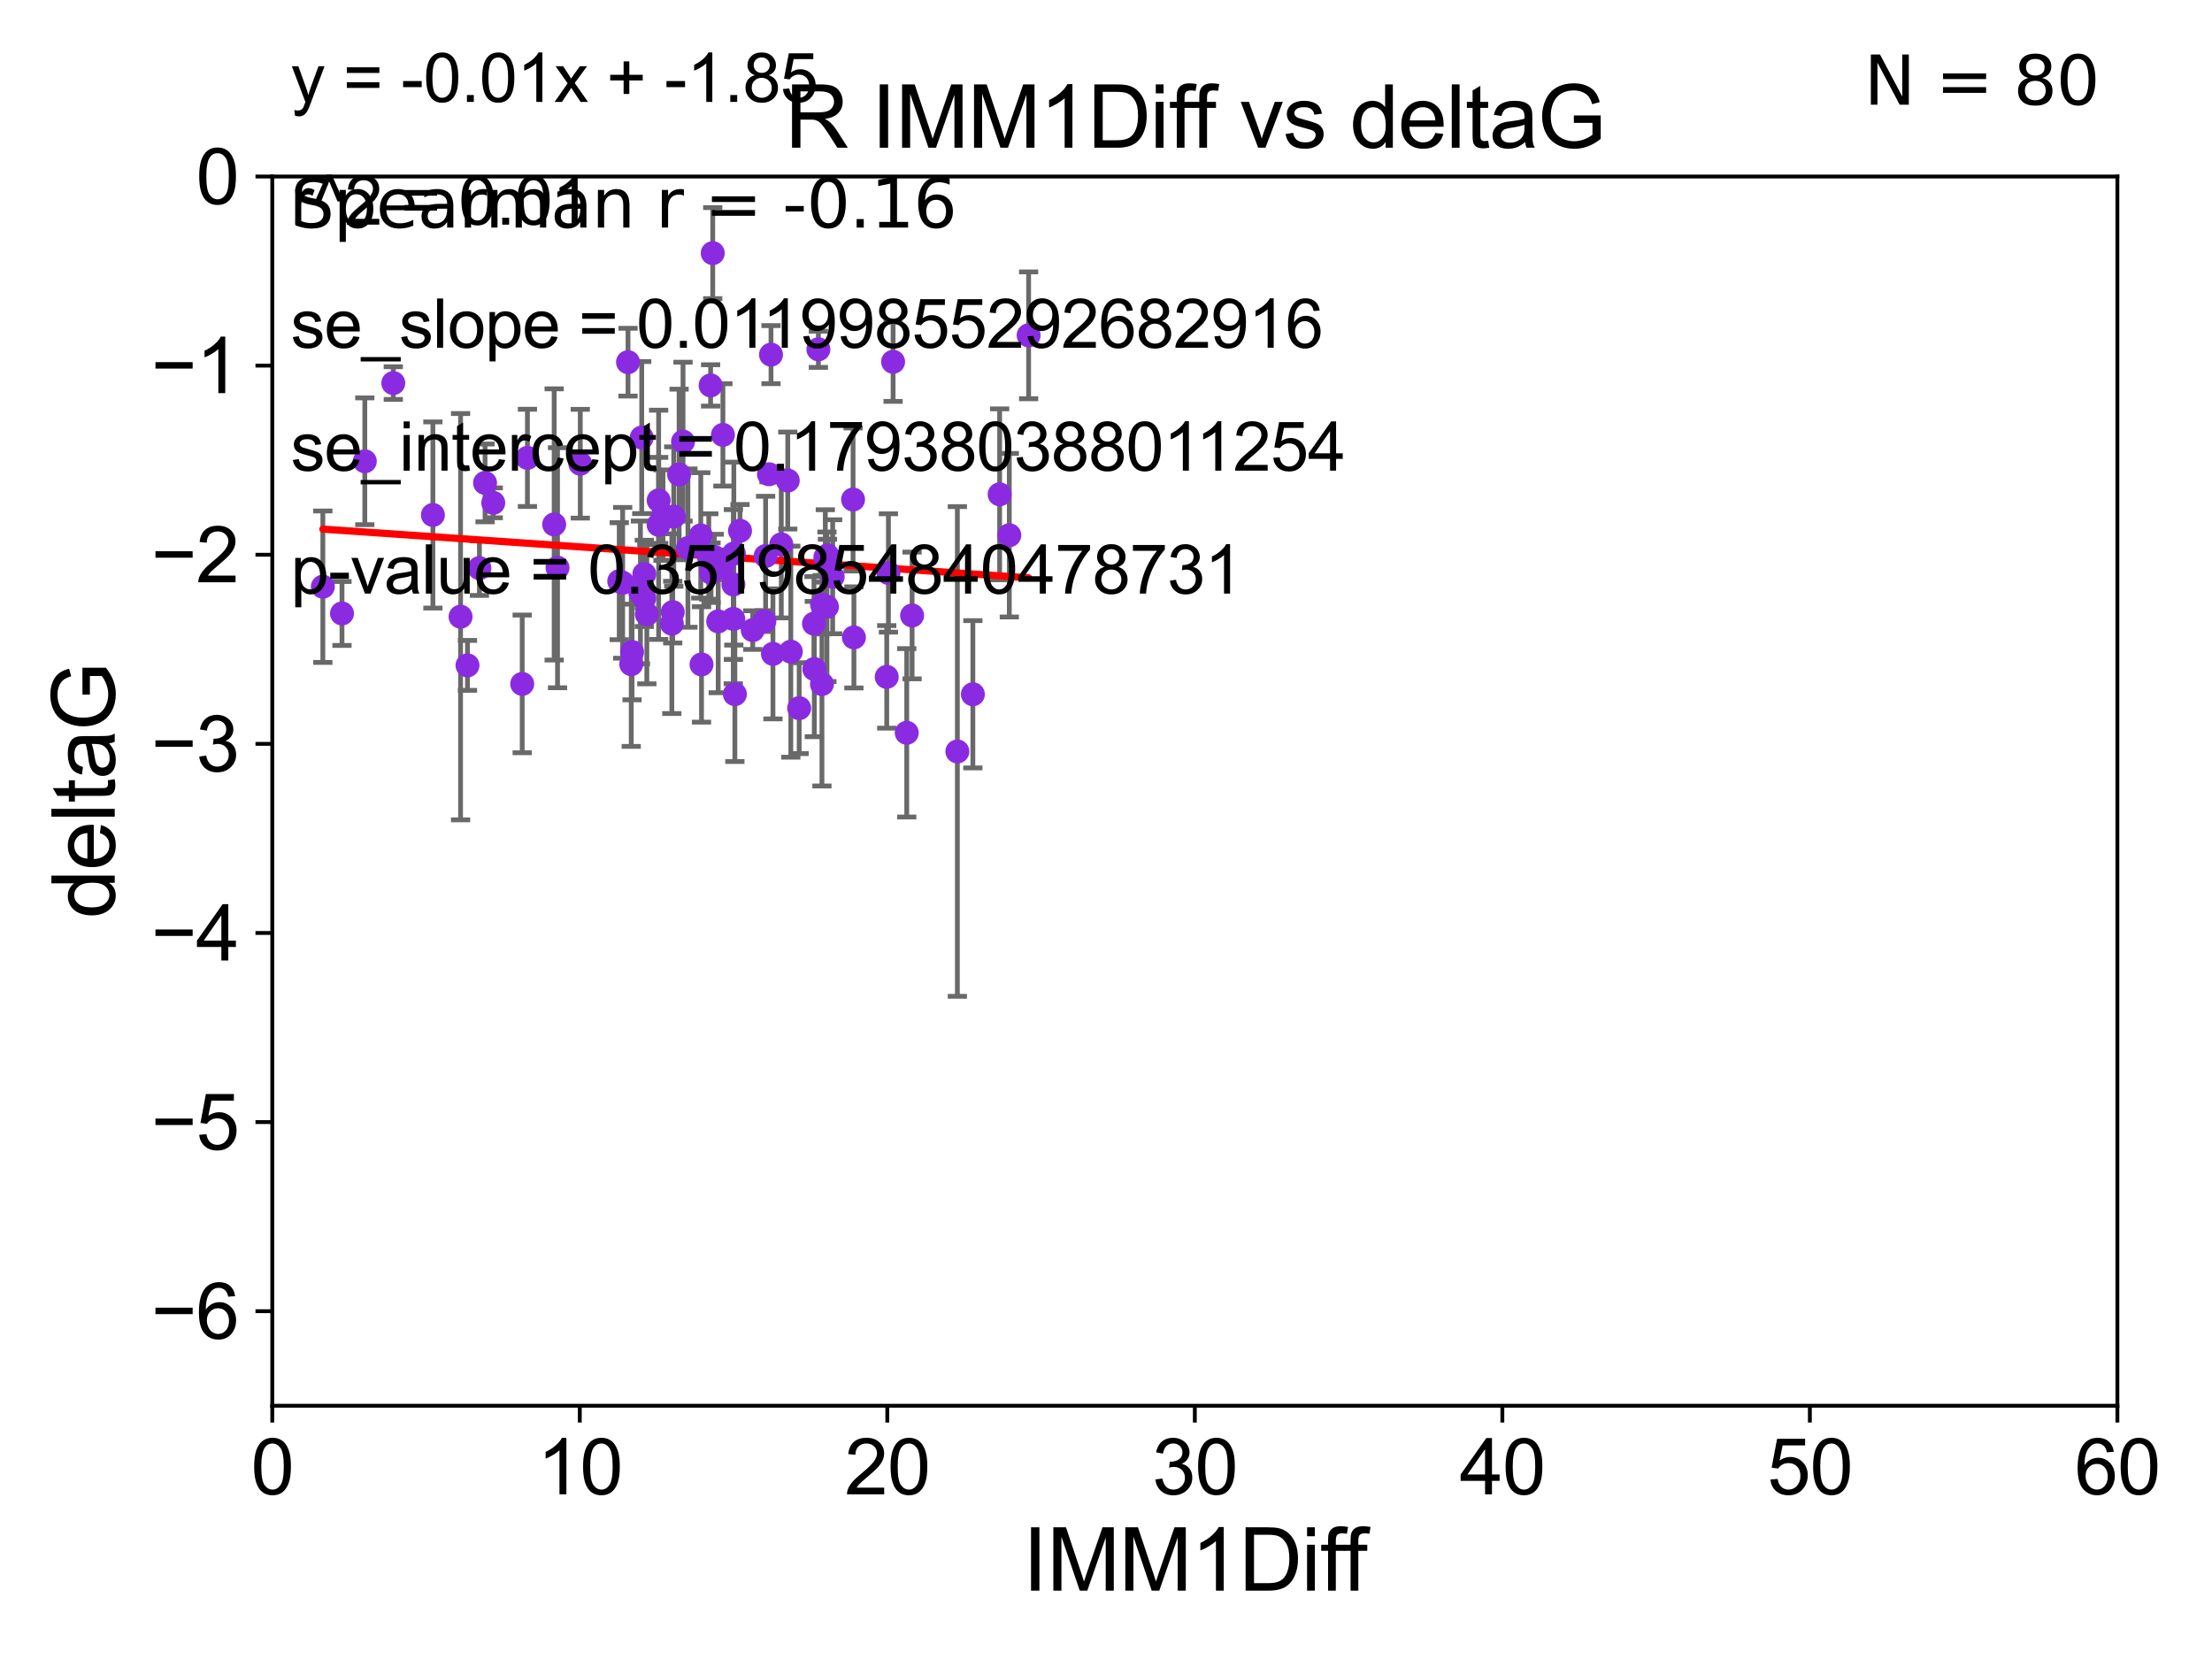 <?xml version="1.0" encoding="utf-8" standalone="no"?>
<!DOCTYPE svg PUBLIC "-//W3C//DTD SVG 1.1//EN"
  "http://www.w3.org/Graphics/SVG/1.1/DTD/svg11.dtd">
<svg xmlns:xlink="http://www.w3.org/1999/xlink" width="460.8pt" height="345.6pt" viewBox="0 0 460.8 345.6" xmlns="http://www.w3.org/2000/svg" version="1.1">
 <defs>
  <style type="text/css">*{stroke-linejoin: round; stroke-linecap: butt}</style>
 </defs>
 <g id="figure_1">
  <g id="patch_1">
   <path d="M 0 345.6 
L 460.8 345.6 
L 460.8 0 
L 0 0 
z
" style="fill: #ffffff"/>
  </g>
  <g id="axes_1">
   <g id="patch_2">
    <path d="M 56.72 292.84 
L 441.09 292.84 
L 441.09 36.775 
L 56.72 36.775 
z
" style="fill: #ffffff"/>
   </g>
   <g id="PathCollection_1">
    <defs>
     <path id="m16535d659e" d="M 0 1.118 
C 0.297 1.118 0.581 1 0.791 0.791 
C 1 0.581 1.118 0.297 1.118 0 
C 1.118 -0.297 1 -0.581 0.791 -0.791 
C 0.581 -1 0.297 -1.118 0 -1.118 
C -0.297 -1.118 -0.581 -1 -0.791 -0.791 
C -1 -0.581 -1.118 -0.297 -1.118 0 
C -1.118 0.297 -1 0.581 -0.791 0.791 
C -0.581 1 -0.297 1.118 0 1.118 
z
" style="stroke: #8a2be2"/>
    </defs>
    <g clip-path="url(#p5334ce7129)">
     <use xlink:href="#m16535d659e" x="171.262" y="125.975" style="fill: #8a2be2; stroke: #8a2be2"/>
     <use xlink:href="#m16535d659e" x="188.892" y="152.655" style="fill: #8a2be2; stroke: #8a2be2"/>
     <use xlink:href="#m16535d659e" x="172.268" y="126.398" style="fill: #8a2be2; stroke: #8a2be2"/>
     <use xlink:href="#m16535d659e" x="95.945" y="128.471" style="fill: #8a2be2; stroke: #8a2be2"/>
     <use xlink:href="#m16535d659e" x="210.257" y="111.497" style="fill: #8a2be2; stroke: #8a2be2"/>
     <use xlink:href="#m16535d659e" x="101.044" y="100.602" style="fill: #8a2be2; stroke: #8a2be2"/>
     <use xlink:href="#m16535d659e" x="81.93" y="79.804" style="fill: #8a2be2; stroke: #8a2be2"/>
     <use xlink:href="#m16535d659e" x="148.476" y="52.73" style="fill: #8a2be2; stroke: #8a2be2"/>
     <use xlink:href="#m16535d659e" x="67.256" y="122.218" style="fill: #8a2be2; stroke: #8a2be2"/>
     <use xlink:href="#m16535d659e" x="162.755" y="113.401" style="fill: #8a2be2; stroke: #8a2be2"/>
     <use xlink:href="#m16535d659e" x="99.872" y="118.351" style="fill: #8a2be2; stroke: #8a2be2"/>
     <use xlink:href="#m16535d659e" x="152.78" y="121.763" style="fill: #8a2be2; stroke: #8a2be2"/>
     <use xlink:href="#m16535d659e" x="190.007" y="128.219" style="fill: #8a2be2; stroke: #8a2be2"/>
     <use xlink:href="#m16535d659e" x="116.144" y="118.266" style="fill: #8a2be2; stroke: #8a2be2"/>
     <use xlink:href="#m16535d659e" x="148.789" y="116.025" style="fill: #8a2be2; stroke: #8a2be2"/>
     <use xlink:href="#m16535d659e" x="129.712" y="121.412" style="fill: #8a2be2; stroke: #8a2be2"/>
     <use xlink:href="#m16535d659e" x="164.741" y="135.753" style="fill: #8a2be2; stroke: #8a2be2"/>
     <use xlink:href="#m16535d659e" x="133.415" y="123.415" style="fill: #8a2be2; stroke: #8a2be2"/>
     <use xlink:href="#m16535d659e" x="169.635" y="139.374" style="fill: #8a2be2; stroke: #8a2be2"/>
     <use xlink:href="#m16535d659e" x="102.755" y="104.75" style="fill: #8a2be2; stroke: #8a2be2"/>
     <use xlink:href="#m16535d659e" x="137.213" y="104.236" style="fill: #8a2be2; stroke: #8a2be2"/>
     <use xlink:href="#m16535d659e" x="171.929" y="116.104" style="fill: #8a2be2; stroke: #8a2be2"/>
     <use xlink:href="#m16535d659e" x="71.243" y="127.795" style="fill: #8a2be2; stroke: #8a2be2"/>
     <use xlink:href="#m16535d659e" x="131.666" y="135.821" style="fill: #8a2be2; stroke: #8a2be2"/>
     <use xlink:href="#m16535d659e" x="134.222" y="124.599" style="fill: #8a2be2; stroke: #8a2be2"/>
     <use xlink:href="#m16535d659e" x="150.558" y="118.056" style="fill: #8a2be2; stroke: #8a2be2"/>
     <use xlink:href="#m16535d659e" x="152.755" y="128.924" style="fill: #8a2be2; stroke: #8a2be2"/>
     <use xlink:href="#m16535d659e" x="171.224" y="142.501" style="fill: #8a2be2; stroke: #8a2be2"/>
     <use xlink:href="#m16535d659e" x="142.287" y="92.003" style="fill: #8a2be2; stroke: #8a2be2"/>
     <use xlink:href="#m16535d659e" x="141.467" y="98.84" style="fill: #8a2be2; stroke: #8a2be2"/>
     <use xlink:href="#m16535d659e" x="202.665" y="144.628" style="fill: #8a2be2; stroke: #8a2be2"/>
     <use xlink:href="#m16535d659e" x="199.437" y="156.543" style="fill: #8a2be2; stroke: #8a2be2"/>
     <use xlink:href="#m16535d659e" x="109.872" y="95.384" style="fill: #8a2be2; stroke: #8a2be2"/>
     <use xlink:href="#m16535d659e" x="161.019" y="136.213" style="fill: #8a2be2; stroke: #8a2be2"/>
     <use xlink:href="#m16535d659e" x="148.123" y="119.305" style="fill: #8a2be2; stroke: #8a2be2"/>
     <use xlink:href="#m16535d659e" x="108.783" y="142.471" style="fill: #8a2be2; stroke: #8a2be2"/>
     <use xlink:href="#m16535d659e" x="130.827" y="75.449" style="fill: #8a2be2; stroke: #8a2be2"/>
     <use xlink:href="#m16535d659e" x="140.353" y="107.61" style="fill: #8a2be2; stroke: #8a2be2"/>
     <use xlink:href="#m16535d659e" x="147.656" y="115.93" style="fill: #8a2be2; stroke: #8a2be2"/>
     <use xlink:href="#m16535d659e" x="97.386" y="138.61" style="fill: #8a2be2; stroke: #8a2be2"/>
     <use xlink:href="#m16535d659e" x="137.207" y="109.33" style="fill: #8a2be2; stroke: #8a2be2"/>
     <use xlink:href="#m16535d659e" x="172.377" y="115.7" style="fill: #8a2be2; stroke: #8a2be2"/>
     <use xlink:href="#m16535d659e" x="134.747" y="127.947" style="fill: #8a2be2; stroke: #8a2be2"/>
     <use xlink:href="#m16535d659e" x="159.231" y="129.378" style="fill: #8a2be2; stroke: #8a2be2"/>
     <use xlink:href="#m16535d659e" x="214.28" y="69.854" style="fill: #8a2be2; stroke: #8a2be2"/>
     <use xlink:href="#m16535d659e" x="153.088" y="144.606" style="fill: #8a2be2; stroke: #8a2be2"/>
     <use xlink:href="#m16535d659e" x="177.886" y="132.782" style="fill: #8a2be2; stroke: #8a2be2"/>
     <use xlink:href="#m16535d659e" x="150.596" y="90.596" style="fill: #8a2be2; stroke: #8a2be2"/>
     <use xlink:href="#m16535d659e" x="146.137" y="138.415" style="fill: #8a2be2; stroke: #8a2be2"/>
     <use xlink:href="#m16535d659e" x="152.87" y="115.326" style="fill: #8a2be2; stroke: #8a2be2"/>
     <use xlink:href="#m16535d659e" x="134.222" y="119.589" style="fill: #8a2be2; stroke: #8a2be2"/>
     <use xlink:href="#m16535d659e" x="129.001" y="121.069" style="fill: #8a2be2; stroke: #8a2be2"/>
     <use xlink:href="#m16535d659e" x="143.306" y="114.174" style="fill: #8a2be2; stroke: #8a2be2"/>
     <use xlink:href="#m16535d659e" x="149.616" y="129.44" style="fill: #8a2be2; stroke: #8a2be2"/>
     <use xlink:href="#m16535d659e" x="148.034" y="80.289" style="fill: #8a2be2; stroke: #8a2be2"/>
     <use xlink:href="#m16535d659e" x="166.483" y="147.524" style="fill: #8a2be2; stroke: #8a2be2"/>
     <use xlink:href="#m16535d659e" x="138.11" y="107.309" style="fill: #8a2be2; stroke: #8a2be2"/>
     <use xlink:href="#m16535d659e" x="139.955" y="129.922" style="fill: #8a2be2; stroke: #8a2be2"/>
     <use xlink:href="#m16535d659e" x="131.499" y="138.365" style="fill: #8a2be2; stroke: #8a2be2"/>
     <use xlink:href="#m16535d659e" x="160.192" y="98.796" style="fill: #8a2be2; stroke: #8a2be2"/>
     <use xlink:href="#m16535d659e" x="115.445" y="109.248" style="fill: #8a2be2; stroke: #8a2be2"/>
     <use xlink:href="#m16535d659e" x="170.487" y="72.771" style="fill: #8a2be2; stroke: #8a2be2"/>
     <use xlink:href="#m16535d659e" x="185.074" y="119.359" style="fill: #8a2be2; stroke: #8a2be2"/>
     <use xlink:href="#m16535d659e" x="90.179" y="107.279" style="fill: #8a2be2; stroke: #8a2be2"/>
     <use xlink:href="#m16535d659e" x="160.615" y="73.879" style="fill: #8a2be2; stroke: #8a2be2"/>
     <use xlink:href="#m16535d659e" x="154.158" y="110.57" style="fill: #8a2be2; stroke: #8a2be2"/>
     <use xlink:href="#m16535d659e" x="120.884" y="96.604" style="fill: #8a2be2; stroke: #8a2be2"/>
     <use xlink:href="#m16535d659e" x="159.494" y="115.83" style="fill: #8a2be2; stroke: #8a2be2"/>
     <use xlink:href="#m16535d659e" x="140.141" y="127.515" style="fill: #8a2be2; stroke: #8a2be2"/>
     <use xlink:href="#m16535d659e" x="208.245" y="102.978" style="fill: #8a2be2; stroke: #8a2be2"/>
     <use xlink:href="#m16535d659e" x="145.984" y="111.535" style="fill: #8a2be2; stroke: #8a2be2"/>
     <use xlink:href="#m16535d659e" x="173.46" y="120.149" style="fill: #8a2be2; stroke: #8a2be2"/>
     <use xlink:href="#m16535d659e" x="75.996" y="96.091" style="fill: #8a2be2; stroke: #8a2be2"/>
     <use xlink:href="#m16535d659e" x="186.048" y="75.367" style="fill: #8a2be2; stroke: #8a2be2"/>
     <use xlink:href="#m16535d659e" x="133.684" y="91.155" style="fill: #8a2be2; stroke: #8a2be2"/>
     <use xlink:href="#m16535d659e" x="156.81" y="131.262" style="fill: #8a2be2; stroke: #8a2be2"/>
     <use xlink:href="#m16535d659e" x="184.722" y="141.006" style="fill: #8a2be2; stroke: #8a2be2"/>
     <use xlink:href="#m16535d659e" x="169.571" y="129.925" style="fill: #8a2be2; stroke: #8a2be2"/>
     <use xlink:href="#m16535d659e" x="177.707" y="104.057" style="fill: #8a2be2; stroke: #8a2be2"/>
     <use xlink:href="#m16535d659e" x="164.107" y="100.104" style="fill: #8a2be2; stroke: #8a2be2"/>
    </g>
   </g>
   <g id="matplotlib.axis_1">
    <g id="xtick_1">
     <g id="line2d_1">
      <defs>
       <path id="mc154b42135" d="M 0 0 
L 0 3.5 
" style="stroke: #000000; stroke-width: 0.8"/>
      </defs>
      <g>
       <use xlink:href="#mc154b42135" x="56.72" y="292.84" style="stroke: #000000; stroke-width: 0.8"/>
      </g>
     </g>
     <g id="text_1">
      <!-- 0 -->
      <g transform="translate(52.271 311.293)scale(0.16 -0.16)">
       <defs>
        <path id="ArialMT-30" d="M 266 2259 
Q 266 3072 433 3567 
Q 600 4063 929 4331 
Q 1259 4600 1759 4600 
Q 2128 4600 2406 4451 
Q 2684 4303 2865 4023 
Q 3047 3744 3150 3342 
Q 3253 2941 3253 2259 
Q 3253 1453 3087 958 
Q 2922 463 2592 192 
Q 2263 -78 1759 -78 
Q 1097 -78 719 397 
Q 266 969 266 2259 
z
M 844 2259 
Q 844 1131 1108 757 
Q 1372 384 1759 384 
Q 2147 384 2411 759 
Q 2675 1134 2675 2259 
Q 2675 3391 2411 3762 
Q 2147 4134 1753 4134 
Q 1366 4134 1134 3806 
Q 844 3388 844 2259 
z
" transform="scale(0.016)"/>
       </defs>
       <use xlink:href="#ArialMT-30"/>
      </g>
     </g>
    </g>
    <g id="xtick_2">
     <g id="line2d_2">
      <g>
       <use xlink:href="#mc154b42135" x="120.782" y="292.84" style="stroke: #000000; stroke-width: 0.8"/>
      </g>
     </g>
     <g id="text_2">
      <!-- 10 -->
      <g transform="translate(111.884 311.293)scale(0.16 -0.16)">
       <defs>
        <path id="ArialMT-31" d="M 2384 0 
L 1822 0 
L 1822 3584 
Q 1619 3391 1289 3197 
Q 959 3003 697 2906 
L 697 3450 
Q 1169 3672 1522 3987 
Q 1875 4303 2022 4600 
L 2384 4600 
L 2384 0 
z
" transform="scale(0.016)"/>
       </defs>
       <use xlink:href="#ArialMT-31"/>
       <use xlink:href="#ArialMT-30" x="55.615"/>
      </g>
     </g>
    </g>
    <g id="xtick_3">
     <g id="line2d_3">
      <g>
       <use xlink:href="#mc154b42135" x="184.843" y="292.84" style="stroke: #000000; stroke-width: 0.8"/>
      </g>
     </g>
     <g id="text_3">
      <!-- 20 -->
      <g transform="translate(175.946 311.293)scale(0.16 -0.16)">
       <defs>
        <path id="ArialMT-32" d="M 3222 541 
L 3222 0 
L 194 0 
Q 188 203 259 391 
Q 375 700 629 1000 
Q 884 1300 1366 1694 
Q 2113 2306 2375 2664 
Q 2638 3022 2638 3341 
Q 2638 3675 2398 3904 
Q 2159 4134 1775 4134 
Q 1369 4134 1125 3890 
Q 881 3647 878 3216 
L 300 3275 
Q 359 3922 746 4261 
Q 1134 4600 1788 4600 
Q 2447 4600 2831 4234 
Q 3216 3869 3216 3328 
Q 3216 3053 3103 2787 
Q 2991 2522 2730 2228 
Q 2469 1934 1863 1422 
Q 1356 997 1212 845 
Q 1069 694 975 541 
L 3222 541 
z
" transform="scale(0.016)"/>
       </defs>
       <use xlink:href="#ArialMT-32"/>
       <use xlink:href="#ArialMT-30" x="55.615"/>
      </g>
     </g>
    </g>
    <g id="xtick_4">
     <g id="line2d_4">
      <g>
       <use xlink:href="#mc154b42135" x="248.905" y="292.84" style="stroke: #000000; stroke-width: 0.8"/>
      </g>
     </g>
     <g id="text_4">
      <!-- 30 -->
      <g transform="translate(240.007 311.293)scale(0.16 -0.16)">
       <defs>
        <path id="ArialMT-33" d="M 269 1209 
L 831 1284 
Q 928 806 1161 595 
Q 1394 384 1728 384 
Q 2125 384 2398 659 
Q 2672 934 2672 1341 
Q 2672 1728 2419 1979 
Q 2166 2231 1775 2231 
Q 1616 2231 1378 2169 
L 1441 2663 
Q 1497 2656 1531 2656 
Q 1891 2656 2178 2843 
Q 2466 3031 2466 3422 
Q 2466 3731 2256 3934 
Q 2047 4138 1716 4138 
Q 1388 4138 1169 3931 
Q 950 3725 888 3313 
L 325 3413 
Q 428 3978 793 4289 
Q 1159 4600 1703 4600 
Q 2078 4600 2393 4439 
Q 2709 4278 2876 4000 
Q 3044 3722 3044 3409 
Q 3044 3113 2884 2869 
Q 2725 2625 2413 2481 
Q 2819 2388 3044 2092 
Q 3269 1797 3269 1353 
Q 3269 753 2831 336 
Q 2394 -81 1725 -81 
Q 1122 -81 723 278 
Q 325 638 269 1209 
z
" transform="scale(0.016)"/>
       </defs>
       <use xlink:href="#ArialMT-33"/>
       <use xlink:href="#ArialMT-30" x="55.615"/>
      </g>
     </g>
    </g>
    <g id="xtick_5">
     <g id="line2d_5">
      <g>
       <use xlink:href="#mc154b42135" x="312.967" y="292.84" style="stroke: #000000; stroke-width: 0.8"/>
      </g>
     </g>
     <g id="text_5">
      <!-- 40 -->
      <g transform="translate(304.069 311.293)scale(0.16 -0.16)">
       <defs>
        <path id="ArialMT-34" d="M 2069 0 
L 2069 1097 
L 81 1097 
L 81 1613 
L 2172 4581 
L 2631 4581 
L 2631 1613 
L 3250 1613 
L 3250 1097 
L 2631 1097 
L 2631 0 
L 2069 0 
z
M 2069 1613 
L 2069 3678 
L 634 1613 
L 2069 1613 
z
" transform="scale(0.016)"/>
       </defs>
       <use xlink:href="#ArialMT-34"/>
       <use xlink:href="#ArialMT-30" x="55.615"/>
      </g>
     </g>
    </g>
    <g id="xtick_6">
     <g id="line2d_6">
      <g>
       <use xlink:href="#mc154b42135" x="377.028" y="292.84" style="stroke: #000000; stroke-width: 0.8"/>
      </g>
     </g>
     <g id="text_6">
      <!-- 50 -->
      <g transform="translate(368.131 311.293)scale(0.16 -0.16)">
       <defs>
        <path id="ArialMT-35" d="M 266 1200 
L 856 1250 
Q 922 819 1161 601 
Q 1400 384 1738 384 
Q 2144 384 2425 690 
Q 2706 997 2706 1503 
Q 2706 1984 2436 2262 
Q 2166 2541 1728 2541 
Q 1456 2541 1237 2417 
Q 1019 2294 894 2097 
L 366 2166 
L 809 4519 
L 3088 4519 
L 3088 3981 
L 1259 3981 
L 1013 2750 
Q 1425 3038 1878 3038 
Q 2478 3038 2890 2622 
Q 3303 2206 3303 1553 
Q 3303 931 2941 478 
Q 2500 -78 1738 -78 
Q 1113 -78 717 272 
Q 322 622 266 1200 
z
" transform="scale(0.016)"/>
       </defs>
       <use xlink:href="#ArialMT-35"/>
       <use xlink:href="#ArialMT-30" x="55.615"/>
      </g>
     </g>
    </g>
    <g id="xtick_7">
     <g id="line2d_7">
      <g>
       <use xlink:href="#mc154b42135" x="441.09" y="292.84" style="stroke: #000000; stroke-width: 0.8"/>
      </g>
     </g>
     <g id="text_7">
      <!-- 60 -->
      <g transform="translate(432.192 311.293)scale(0.16 -0.16)">
       <defs>
        <path id="ArialMT-36" d="M 3184 3459 
L 2625 3416 
Q 2550 3747 2413 3897 
Q 2184 4138 1850 4138 
Q 1581 4138 1378 3988 
Q 1113 3794 959 3422 
Q 806 3050 800 2363 
Q 1003 2672 1297 2822 
Q 1591 2972 1913 2972 
Q 2475 2972 2870 2558 
Q 3266 2144 3266 1488 
Q 3266 1056 3080 686 
Q 2894 316 2569 119 
Q 2244 -78 1831 -78 
Q 1128 -78 684 439 
Q 241 956 241 2144 
Q 241 3472 731 4075 
Q 1159 4600 1884 4600 
Q 2425 4600 2770 4297 
Q 3116 3994 3184 3459 
z
M 888 1484 
Q 888 1194 1011 928 
Q 1134 663 1356 523 
Q 1578 384 1822 384 
Q 2178 384 2434 671 
Q 2691 959 2691 1453 
Q 2691 1928 2437 2201 
Q 2184 2475 1800 2475 
Q 1419 2475 1153 2201 
Q 888 1928 888 1484 
z
" transform="scale(0.016)"/>
       </defs>
       <use xlink:href="#ArialMT-36"/>
       <use xlink:href="#ArialMT-30" x="55.615"/>
      </g>
     </g>
    </g>
    <g id="text_8">
     <!-- IMM1Diff -->
     <g transform="translate(213.064 331.357)scale(0.18 -0.18)">
      <defs>
       <path id="ArialMT-49" d="M 597 0 
L 597 4581 
L 1203 4581 
L 1203 0 
L 597 0 
z
" transform="scale(0.016)"/>
       <path id="ArialMT-4d" d="M 475 0 
L 475 4581 
L 1388 4581 
L 2472 1338 
Q 2622 884 2691 659 
Q 2769 909 2934 1394 
L 4031 4581 
L 4847 4581 
L 4847 0 
L 4263 0 
L 4263 3834 
L 2931 0 
L 2384 0 
L 1059 3900 
L 1059 0 
L 475 0 
z
" transform="scale(0.016)"/>
       <path id="ArialMT-44" d="M 494 0 
L 494 4581 
L 2072 4581 
Q 2606 4581 2888 4516 
Q 3281 4425 3559 4188 
Q 3922 3881 4101 3404 
Q 4281 2928 4281 2316 
Q 4281 1794 4159 1391 
Q 4038 988 3847 723 
Q 3656 459 3429 307 
Q 3203 156 2883 78 
Q 2563 0 2147 0 
L 494 0 
z
M 1100 541 
L 2078 541 
Q 2531 541 2789 625 
Q 3047 709 3200 863 
Q 3416 1078 3536 1442 
Q 3656 1806 3656 2325 
Q 3656 3044 3420 3430 
Q 3184 3816 2847 3947 
Q 2603 4041 2063 4041 
L 1100 4041 
L 1100 541 
z
" transform="scale(0.016)"/>
       <path id="ArialMT-69" d="M 425 3934 
L 425 4581 
L 988 4581 
L 988 3934 
L 425 3934 
z
M 425 0 
L 425 3319 
L 988 3319 
L 988 0 
L 425 0 
z
" transform="scale(0.016)"/>
       <path id="ArialMT-66" d="M 556 0 
L 556 2881 
L 59 2881 
L 59 3319 
L 556 3319 
L 556 3672 
Q 556 4006 616 4169 
Q 697 4388 901 4523 
Q 1106 4659 1475 4659 
Q 1713 4659 2000 4603 
L 1916 4113 
Q 1741 4144 1584 4144 
Q 1328 4144 1222 4034 
Q 1116 3925 1116 3625 
L 1116 3319 
L 1763 3319 
L 1763 2881 
L 1116 2881 
L 1116 0 
L 556 0 
z
" transform="scale(0.016)"/>
      </defs>
      <use xlink:href="#ArialMT-49"/>
      <use xlink:href="#ArialMT-4d" x="27.783"/>
      <use xlink:href="#ArialMT-4d" x="111.084"/>
      <use xlink:href="#ArialMT-31" x="194.385"/>
      <use xlink:href="#ArialMT-44" x="250"/>
      <use xlink:href="#ArialMT-69" x="322.217"/>
      <use xlink:href="#ArialMT-66" x="344.434"/>
      <use xlink:href="#ArialMT-66" x="370.467"/>
     </g>
    </g>
   </g>
   <g id="matplotlib.axis_2">
    <g id="ytick_1">
     <g id="line2d_8">
      <defs>
       <path id="mdfa33ba4f1" d="M 0 0 
L -3.5 0 
" style="stroke: #000000; stroke-width: 0.8"/>
      </defs>
      <g>
       <use xlink:href="#mdfa33ba4f1" x="56.72" y="273.143" style="stroke: #000000; stroke-width: 0.8"/>
      </g>
     </g>
     <g id="text_9">
      <!-- −6 -->
      <g transform="translate(31.477 278.869)scale(0.16 -0.16)">
       <defs>
        <path id="ArialMT-2212" d="M 3381 1997 
L 356 1997 
L 356 2522 
L 3381 2522 
L 3381 1997 
z
" transform="scale(0.016)"/>
       </defs>
       <use xlink:href="#ArialMT-2212"/>
       <use xlink:href="#ArialMT-36" x="58.398"/>
      </g>
     </g>
    </g>
    <g id="ytick_2">
     <g id="line2d_9">
      <g>
       <use xlink:href="#mdfa33ba4f1" x="56.72" y="233.748" style="stroke: #000000; stroke-width: 0.8"/>
      </g>
     </g>
     <g id="text_10">
      <!-- −5 -->
      <g transform="translate(31.477 239.474)scale(0.16 -0.16)">
       <use xlink:href="#ArialMT-2212"/>
       <use xlink:href="#ArialMT-35" x="58.398"/>
      </g>
     </g>
    </g>
    <g id="ytick_3">
     <g id="line2d_10">
      <g>
       <use xlink:href="#mdfa33ba4f1" x="56.72" y="194.353" style="stroke: #000000; stroke-width: 0.8"/>
      </g>
     </g>
     <g id="text_11">
      <!-- −4 -->
      <g transform="translate(31.477 200.08)scale(0.16 -0.16)">
       <use xlink:href="#ArialMT-2212"/>
       <use xlink:href="#ArialMT-34" x="58.398"/>
      </g>
     </g>
    </g>
    <g id="ytick_4">
     <g id="line2d_11">
      <g>
       <use xlink:href="#mdfa33ba4f1" x="56.72" y="154.959" style="stroke: #000000; stroke-width: 0.8"/>
      </g>
     </g>
     <g id="text_12">
      <!-- −3 -->
      <g transform="translate(31.477 160.685)scale(0.16 -0.16)">
       <use xlink:href="#ArialMT-2212"/>
       <use xlink:href="#ArialMT-33" x="58.398"/>
      </g>
     </g>
    </g>
    <g id="ytick_5">
     <g id="line2d_12">
      <g>
       <use xlink:href="#mdfa33ba4f1" x="56.72" y="115.564" style="stroke: #000000; stroke-width: 0.8"/>
      </g>
     </g>
     <g id="text_13">
      <!-- −2 -->
      <g transform="translate(31.477 121.29)scale(0.16 -0.16)">
       <use xlink:href="#ArialMT-2212"/>
       <use xlink:href="#ArialMT-32" x="58.398"/>
      </g>
     </g>
    </g>
    <g id="ytick_6">
     <g id="line2d_13">
      <g>
       <use xlink:href="#mdfa33ba4f1" x="56.72" y="76.17" style="stroke: #000000; stroke-width: 0.8"/>
      </g>
     </g>
     <g id="text_14">
      <!-- −1 -->
      <g transform="translate(31.477 81.896)scale(0.16 -0.16)">
       <use xlink:href="#ArialMT-2212"/>
       <use xlink:href="#ArialMT-31" x="58.398"/>
      </g>
     </g>
    </g>
    <g id="ytick_7">
     <g id="line2d_14">
      <g>
       <use xlink:href="#mdfa33ba4f1" x="56.72" y="36.775" style="stroke: #000000; stroke-width: 0.8"/>
      </g>
     </g>
     <g id="text_15">
      <!-- 0 -->
      <g transform="translate(40.822 42.501)scale(0.16 -0.16)">
       <use xlink:href="#ArialMT-30"/>
      </g>
     </g>
    </g>
    <g id="text_16">
     <!-- deltaG -->
     <g transform="translate(23.9 191.322)rotate(-90)scale(0.18 -0.18)">
      <defs>
       <path id="ArialMT-64" d="M 2575 0 
L 2575 419 
Q 2259 -75 1647 -75 
Q 1250 -75 917 144 
Q 584 363 401 755 
Q 219 1147 219 1656 
Q 219 2153 384 2558 
Q 550 2963 881 3178 
Q 1213 3394 1622 3394 
Q 1922 3394 2156 3267 
Q 2391 3141 2538 2938 
L 2538 4581 
L 3097 4581 
L 3097 0 
L 2575 0 
z
M 797 1656 
Q 797 1019 1065 703 
Q 1334 388 1700 388 
Q 2069 388 2326 689 
Q 2584 991 2584 1609 
Q 2584 2291 2321 2609 
Q 2059 2928 1675 2928 
Q 1300 2928 1048 2622 
Q 797 2316 797 1656 
z
" transform="scale(0.016)"/>
       <path id="ArialMT-65" d="M 2694 1069 
L 3275 997 
Q 3138 488 2766 206 
Q 2394 -75 1816 -75 
Q 1088 -75 661 373 
Q 234 822 234 1631 
Q 234 2469 665 2931 
Q 1097 3394 1784 3394 
Q 2450 3394 2872 2941 
Q 3294 2488 3294 1666 
Q 3294 1616 3291 1516 
L 816 1516 
Q 847 969 1125 678 
Q 1403 388 1819 388 
Q 2128 388 2347 550 
Q 2566 713 2694 1069 
z
M 847 1978 
L 2700 1978 
Q 2663 2397 2488 2606 
Q 2219 2931 1791 2931 
Q 1403 2931 1139 2672 
Q 875 2413 847 1978 
z
" transform="scale(0.016)"/>
       <path id="ArialMT-6c" d="M 409 0 
L 409 4581 
L 972 4581 
L 972 0 
L 409 0 
z
" transform="scale(0.016)"/>
       <path id="ArialMT-74" d="M 1650 503 
L 1731 6 
Q 1494 -44 1306 -44 
Q 1000 -44 831 53 
Q 663 150 594 308 
Q 525 466 525 972 
L 525 2881 
L 113 2881 
L 113 3319 
L 525 3319 
L 525 4141 
L 1084 4478 
L 1084 3319 
L 1650 3319 
L 1650 2881 
L 1084 2881 
L 1084 941 
Q 1084 700 1114 631 
Q 1144 563 1211 522 
Q 1278 481 1403 481 
Q 1497 481 1650 503 
z
" transform="scale(0.016)"/>
       <path id="ArialMT-61" d="M 2588 409 
Q 2275 144 1986 34 
Q 1697 -75 1366 -75 
Q 819 -75 525 192 
Q 231 459 231 875 
Q 231 1119 342 1320 
Q 453 1522 633 1644 
Q 813 1766 1038 1828 
Q 1203 1872 1538 1913 
Q 2219 1994 2541 2106 
Q 2544 2222 2544 2253 
Q 2544 2597 2384 2738 
Q 2169 2928 1744 2928 
Q 1347 2928 1158 2789 
Q 969 2650 878 2297 
L 328 2372 
Q 403 2725 575 2942 
Q 747 3159 1072 3276 
Q 1397 3394 1825 3394 
Q 2250 3394 2515 3294 
Q 2781 3194 2906 3042 
Q 3031 2891 3081 2659 
Q 3109 2516 3109 2141 
L 3109 1391 
Q 3109 606 3145 398 
Q 3181 191 3288 0 
L 2700 0 
Q 2613 175 2588 409 
z
M 2541 1666 
Q 2234 1541 1622 1453 
Q 1275 1403 1131 1340 
Q 988 1278 909 1158 
Q 831 1038 831 891 
Q 831 666 1001 516 
Q 1172 366 1500 366 
Q 1825 366 2078 508 
Q 2331 650 2450 897 
Q 2541 1088 2541 1459 
L 2541 1666 
z
" transform="scale(0.016)"/>
       <path id="ArialMT-47" d="M 2638 1797 
L 2638 2334 
L 4578 2338 
L 4578 638 
Q 4131 281 3656 101 
Q 3181 -78 2681 -78 
Q 2006 -78 1454 211 
Q 903 500 622 1047 
Q 341 1594 341 2269 
Q 341 2938 620 3517 
Q 900 4097 1425 4378 
Q 1950 4659 2634 4659 
Q 3131 4659 3532 4498 
Q 3934 4338 4162 4050 
Q 4391 3763 4509 3300 
L 3963 3150 
Q 3859 3500 3706 3700 
Q 3553 3900 3268 4020 
Q 2984 4141 2638 4141 
Q 2222 4141 1919 4014 
Q 1616 3888 1430 3681 
Q 1244 3475 1141 3228 
Q 966 2803 966 2306 
Q 966 1694 1177 1281 
Q 1388 869 1791 669 
Q 2194 469 2647 469 
Q 3041 469 3416 620 
Q 3791 772 3984 944 
L 3984 1797 
L 2638 1797 
z
" transform="scale(0.016)"/>
      </defs>
      <use xlink:href="#ArialMT-64"/>
      <use xlink:href="#ArialMT-65" x="55.615"/>
      <use xlink:href="#ArialMT-6c" x="111.23"/>
      <use xlink:href="#ArialMT-74" x="133.447"/>
      <use xlink:href="#ArialMT-61" x="161.23"/>
      <use xlink:href="#ArialMT-47" x="216.846"/>
     </g>
    </g>
   </g>
   <g id="LineCollection_1">
    <path d="M 171.262 132.06 
L 171.262 119.889 
" clip-path="url(#p5334ce7129)" style="fill: none; stroke: #696969"/>
    <path d="M 188.892 170.192 
L 188.892 135.118 
" clip-path="url(#p5334ce7129)" style="fill: none; stroke: #696969"/>
    <path d="M 172.268 141.975 
L 172.268 110.82 
" clip-path="url(#p5334ce7129)" style="fill: none; stroke: #696969"/>
    <path d="M 95.945 170.789 
L 95.945 86.153 
" clip-path="url(#p5334ce7129)" style="fill: none; stroke: #696969"/>
    <path d="M 210.257 128.53 
L 210.257 94.464 
" clip-path="url(#p5334ce7129)" style="fill: none; stroke: #696969"/>
    <path d="M 101.044 108.703 
L 101.044 92.501 
" clip-path="url(#p5334ce7129)" style="fill: none; stroke: #696969"/>
    <path d="M 81.93 83.205 
L 81.93 76.403 
" clip-path="url(#p5334ce7129)" style="fill: none; stroke: #696969"/>
    <path d="M 148.476 62.211 
L 148.476 43.25 
" clip-path="url(#p5334ce7129)" style="fill: none; stroke: #696969"/>
    <path d="M 67.256 137.993 
L 67.256 106.443 
" clip-path="url(#p5334ce7129)" style="fill: none; stroke: #696969"/>
    <path d="M 162.755 128.721 
L 162.755 98.08 
" clip-path="url(#p5334ce7129)" style="fill: none; stroke: #696969"/>
    <path d="M 99.872 124.042 
L 99.872 112.66 
" clip-path="url(#p5334ce7129)" style="fill: none; stroke: #696969"/>
    <path d="M 152.78 137.369 
L 152.78 106.157 
" clip-path="url(#p5334ce7129)" style="fill: none; stroke: #696969"/>
    <path d="M 190.007 141.42 
L 190.007 115.017 
" clip-path="url(#p5334ce7129)" style="fill: none; stroke: #696969"/>
    <path d="M 116.144 143.271 
L 116.144 93.262 
" clip-path="url(#p5334ce7129)" style="fill: none; stroke: #696969"/>
    <path d="M 148.789 120.753 
L 148.789 111.297 
" clip-path="url(#p5334ce7129)" style="fill: none; stroke: #696969"/>
    <path d="M 129.712 137.116 
L 129.712 105.707 
" clip-path="url(#p5334ce7129)" style="fill: none; stroke: #696969"/>
    <path d="M 164.741 157.736 
L 164.741 113.769 
" clip-path="url(#p5334ce7129)" style="fill: none; stroke: #696969"/>
    <path d="M 133.415 138.289 
L 133.415 108.541 
" clip-path="url(#p5334ce7129)" style="fill: none; stroke: #696969"/>
    <path d="M 169.635 153.466 
L 169.635 125.283 
" clip-path="url(#p5334ce7129)" style="fill: none; stroke: #696969"/>
    <path d="M 102.755 107.858 
L 102.755 101.641 
" clip-path="url(#p5334ce7129)" style="fill: none; stroke: #696969"/>
    <path d="M 137.213 113.191 
L 137.213 95.281 
" clip-path="url(#p5334ce7129)" style="fill: none; stroke: #696969"/>
    <path d="M 171.929 126.024 
L 171.929 106.184 
" clip-path="url(#p5334ce7129)" style="fill: none; stroke: #696969"/>
    <path d="M 71.243 134.455 
L 71.243 121.134 
" clip-path="url(#p5334ce7129)" style="fill: none; stroke: #696969"/>
    <path d="M 131.666 145.785 
L 131.666 125.857 
" clip-path="url(#p5334ce7129)" style="fill: none; stroke: #696969"/>
    <path d="M 134.222 130.516 
L 134.222 118.683 
" clip-path="url(#p5334ce7129)" style="fill: none; stroke: #696969"/>
    <path d="M 150.558 119.611 
L 150.558 116.502 
" clip-path="url(#p5334ce7129)" style="fill: none; stroke: #696969"/>
    <path d="M 152.755 142.44 
L 152.755 115.408 
" clip-path="url(#p5334ce7129)" style="fill: none; stroke: #696969"/>
    <path d="M 171.224 163.736 
L 171.224 121.267 
" clip-path="url(#p5334ce7129)" style="fill: none; stroke: #696969"/>
    <path d="M 142.287 108.553 
L 142.287 75.452 
" clip-path="url(#p5334ce7129)" style="fill: none; stroke: #696969"/>
    <path d="M 141.467 116.61 
L 141.467 81.07 
" clip-path="url(#p5334ce7129)" style="fill: none; stroke: #696969"/>
    <path d="M 202.665 159.969 
L 202.665 129.286 
" clip-path="url(#p5334ce7129)" style="fill: none; stroke: #696969"/>
    <path d="M 199.437 207.549 
L 199.437 105.537 
" clip-path="url(#p5334ce7129)" style="fill: none; stroke: #696969"/>
    <path d="M 109.872 105.512 
L 109.872 85.256 
" clip-path="url(#p5334ce7129)" style="fill: none; stroke: #696969"/>
    <path d="M 161.019 149.758 
L 161.019 122.668 
" clip-path="url(#p5334ce7129)" style="fill: none; stroke: #696969"/>
    <path d="M 148.123 125.499 
L 148.123 113.11 
" clip-path="url(#p5334ce7129)" style="fill: none; stroke: #696969"/>
    <path d="M 108.783 156.814 
L 108.783 128.128 
" clip-path="url(#p5334ce7129)" style="fill: none; stroke: #696969"/>
    <path d="M 130.827 82.51 
L 130.827 68.388 
" clip-path="url(#p5334ce7129)" style="fill: none; stroke: #696969"/>
    <path d="M 140.353 122.134 
L 140.353 93.085 
" clip-path="url(#p5334ce7129)" style="fill: none; stroke: #696969"/>
    <path d="M 147.656 124.826 
L 147.656 107.035 
" clip-path="url(#p5334ce7129)" style="fill: none; stroke: #696969"/>
    <path d="M 97.386 143.811 
L 97.386 133.41 
" clip-path="url(#p5334ce7129)" style="fill: none; stroke: #696969"/>
    <path d="M 137.207 133.209 
L 137.207 85.451 
" clip-path="url(#p5334ce7129)" style="fill: none; stroke: #696969"/>
    <path d="M 172.377 119.063 
L 172.377 112.336 
" clip-path="url(#p5334ce7129)" style="fill: none; stroke: #696969"/>
    <path d="M 134.747 142.455 
L 134.747 113.438 
" clip-path="url(#p5334ce7129)" style="fill: none; stroke: #696969"/>
    <path d="M 159.231 131.544 
L 159.231 127.212 
" clip-path="url(#p5334ce7129)" style="fill: none; stroke: #696969"/>
    <path d="M 214.28 83.067 
L 214.28 56.641 
" clip-path="url(#p5334ce7129)" style="fill: none; stroke: #696969"/>
    <path d="M 153.088 158.641 
L 153.088 130.571 
" clip-path="url(#p5334ce7129)" style="fill: none; stroke: #696969"/>
    <path d="M 177.886 143.315 
L 177.886 122.25 
" clip-path="url(#p5334ce7129)" style="fill: none; stroke: #696969"/>
    <path d="M 150.596 101.254 
L 150.596 79.939 
" clip-path="url(#p5334ce7129)" style="fill: none; stroke: #696969"/>
    <path d="M 146.137 150.434 
L 146.137 126.395 
" clip-path="url(#p5334ce7129)" style="fill: none; stroke: #696969"/>
    <path d="M 152.87 134.381 
L 152.87 96.272 
" clip-path="url(#p5334ce7129)" style="fill: none; stroke: #696969"/>
    <path d="M 134.222 126.639 
L 134.222 112.539 
" clip-path="url(#p5334ce7129)" style="fill: none; stroke: #696969"/>
    <path d="M 129.001 133.256 
L 129.001 108.882 
" clip-path="url(#p5334ce7129)" style="fill: none; stroke: #696969"/>
    <path d="M 143.306 130.664 
L 143.306 97.684 
" clip-path="url(#p5334ce7129)" style="fill: none; stroke: #696969"/>
    <path d="M 149.616 144.308 
L 149.616 114.573 
" clip-path="url(#p5334ce7129)" style="fill: none; stroke: #696969"/>
    <path d="M 148.034 84.599 
L 148.034 75.979 
" clip-path="url(#p5334ce7129)" style="fill: none; stroke: #696969"/>
    <path d="M 166.483 156.991 
L 166.483 138.057 
" clip-path="url(#p5334ce7129)" style="fill: none; stroke: #696969"/>
    <path d="M 138.11 116.724 
L 138.11 97.893 
" clip-path="url(#p5334ce7129)" style="fill: none; stroke: #696969"/>
    <path d="M 139.955 148.639 
L 139.955 111.204 
" clip-path="url(#p5334ce7129)" style="fill: none; stroke: #696969"/>
    <path d="M 131.499 155.483 
L 131.499 121.246 
" clip-path="url(#p5334ce7129)" style="fill: none; stroke: #696969"/>
    <path d="M 160.192 100.383 
L 160.192 97.209 
" clip-path="url(#p5334ce7129)" style="fill: none; stroke: #696969"/>
    <path d="M 115.445 137.494 
L 115.445 81.003 
" clip-path="url(#p5334ce7129)" style="fill: none; stroke: #696969"/>
    <path d="M 170.487 76.537 
L 170.487 69.005 
" clip-path="url(#p5334ce7129)" style="fill: none; stroke: #696969"/>
    <path d="M 185.074 131.687 
L 185.074 107.032 
" clip-path="url(#p5334ce7129)" style="fill: none; stroke: #696969"/>
    <path d="M 90.179 126.672 
L 90.179 87.886 
" clip-path="url(#p5334ce7129)" style="fill: none; stroke: #696969"/>
    <path d="M 160.615 79.928 
L 160.615 67.829 
" clip-path="url(#p5334ce7129)" style="fill: none; stroke: #696969"/>
    <path d="M 154.158 116.042 
L 154.158 105.098 
" clip-path="url(#p5334ce7129)" style="fill: none; stroke: #696969"/>
    <path d="M 120.884 107.932 
L 120.884 85.276 
" clip-path="url(#p5334ce7129)" style="fill: none; stroke: #696969"/>
    <path d="M 159.494 128.279 
L 159.494 103.381 
" clip-path="url(#p5334ce7129)" style="fill: none; stroke: #696969"/>
    <path d="M 140.141 133.942 
L 140.141 121.089 
" clip-path="url(#p5334ce7129)" style="fill: none; stroke: #696969"/>
    <path d="M 208.245 120.784 
L 208.245 85.172 
" clip-path="url(#p5334ce7129)" style="fill: none; stroke: #696969"/>
    <path d="M 145.984 124.598 
L 145.984 98.471 
" clip-path="url(#p5334ce7129)" style="fill: none; stroke: #696969"/>
    <path d="M 173.46 132.024 
L 173.46 108.274 
" clip-path="url(#p5334ce7129)" style="fill: none; stroke: #696969"/>
    <path d="M 75.996 109.293 
L 75.996 82.889 
" clip-path="url(#p5334ce7129)" style="fill: none; stroke: #696969"/>
    <path d="M 186.048 83.616 
L 186.048 67.119 
" clip-path="url(#p5334ce7129)" style="fill: none; stroke: #696969"/>
    <path d="M 133.684 106.993 
L 133.684 75.317 
" clip-path="url(#p5334ce7129)" style="fill: none; stroke: #696969"/>
    <path d="M 156.81 135.285 
L 156.81 127.24 
" clip-path="url(#p5334ce7129)" style="fill: none; stroke: #696969"/>
    <path d="M 184.722 151.688 
L 184.722 130.323 
" clip-path="url(#p5334ce7129)" style="fill: none; stroke: #696969"/>
    <path d="M 169.571 139.74 
L 169.571 120.111 
" clip-path="url(#p5334ce7129)" style="fill: none; stroke: #696969"/>
    <path d="M 177.707 118.954 
L 177.707 89.159 
" clip-path="url(#p5334ce7129)" style="fill: none; stroke: #696969"/>
    <path d="M 164.107 110.201 
L 164.107 90.006 
" clip-path="url(#p5334ce7129)" style="fill: none; stroke: #696969"/>
   </g>
   <g id="line2d_15">
    <defs>
     <path id="m8fa7ec40c8" d="M 2 0 
L -2 -0 
" style="stroke: #696969"/>
    </defs>
    <g clip-path="url(#p5334ce7129)">
     <use xlink:href="#m8fa7ec40c8" x="171.262" y="132.06" style="fill: #696969; stroke: #696969"/>
     <use xlink:href="#m8fa7ec40c8" x="188.892" y="170.192" style="fill: #696969; stroke: #696969"/>
     <use xlink:href="#m8fa7ec40c8" x="172.268" y="141.975" style="fill: #696969; stroke: #696969"/>
     <use xlink:href="#m8fa7ec40c8" x="95.945" y="170.789" style="fill: #696969; stroke: #696969"/>
     <use xlink:href="#m8fa7ec40c8" x="210.257" y="128.53" style="fill: #696969; stroke: #696969"/>
     <use xlink:href="#m8fa7ec40c8" x="101.044" y="108.703" style="fill: #696969; stroke: #696969"/>
     <use xlink:href="#m8fa7ec40c8" x="81.93" y="83.205" style="fill: #696969; stroke: #696969"/>
     <use xlink:href="#m8fa7ec40c8" x="148.476" y="62.211" style="fill: #696969; stroke: #696969"/>
     <use xlink:href="#m8fa7ec40c8" x="67.256" y="137.993" style="fill: #696969; stroke: #696969"/>
     <use xlink:href="#m8fa7ec40c8" x="162.755" y="128.721" style="fill: #696969; stroke: #696969"/>
     <use xlink:href="#m8fa7ec40c8" x="99.872" y="124.042" style="fill: #696969; stroke: #696969"/>
     <use xlink:href="#m8fa7ec40c8" x="152.78" y="137.369" style="fill: #696969; stroke: #696969"/>
     <use xlink:href="#m8fa7ec40c8" x="190.007" y="141.42" style="fill: #696969; stroke: #696969"/>
     <use xlink:href="#m8fa7ec40c8" x="116.144" y="143.271" style="fill: #696969; stroke: #696969"/>
     <use xlink:href="#m8fa7ec40c8" x="148.789" y="120.753" style="fill: #696969; stroke: #696969"/>
     <use xlink:href="#m8fa7ec40c8" x="129.712" y="137.116" style="fill: #696969; stroke: #696969"/>
     <use xlink:href="#m8fa7ec40c8" x="164.741" y="157.736" style="fill: #696969; stroke: #696969"/>
     <use xlink:href="#m8fa7ec40c8" x="133.415" y="138.289" style="fill: #696969; stroke: #696969"/>
     <use xlink:href="#m8fa7ec40c8" x="169.635" y="153.466" style="fill: #696969; stroke: #696969"/>
     <use xlink:href="#m8fa7ec40c8" x="102.755" y="107.858" style="fill: #696969; stroke: #696969"/>
     <use xlink:href="#m8fa7ec40c8" x="137.213" y="113.191" style="fill: #696969; stroke: #696969"/>
     <use xlink:href="#m8fa7ec40c8" x="171.929" y="126.024" style="fill: #696969; stroke: #696969"/>
     <use xlink:href="#m8fa7ec40c8" x="71.243" y="134.455" style="fill: #696969; stroke: #696969"/>
     <use xlink:href="#m8fa7ec40c8" x="131.666" y="145.785" style="fill: #696969; stroke: #696969"/>
     <use xlink:href="#m8fa7ec40c8" x="134.222" y="130.516" style="fill: #696969; stroke: #696969"/>
     <use xlink:href="#m8fa7ec40c8" x="150.558" y="119.611" style="fill: #696969; stroke: #696969"/>
     <use xlink:href="#m8fa7ec40c8" x="152.755" y="142.44" style="fill: #696969; stroke: #696969"/>
     <use xlink:href="#m8fa7ec40c8" x="171.224" y="163.736" style="fill: #696969; stroke: #696969"/>
     <use xlink:href="#m8fa7ec40c8" x="142.287" y="108.553" style="fill: #696969; stroke: #696969"/>
     <use xlink:href="#m8fa7ec40c8" x="141.467" y="116.61" style="fill: #696969; stroke: #696969"/>
     <use xlink:href="#m8fa7ec40c8" x="202.665" y="159.969" style="fill: #696969; stroke: #696969"/>
     <use xlink:href="#m8fa7ec40c8" x="199.437" y="207.549" style="fill: #696969; stroke: #696969"/>
     <use xlink:href="#m8fa7ec40c8" x="109.872" y="105.512" style="fill: #696969; stroke: #696969"/>
     <use xlink:href="#m8fa7ec40c8" x="161.019" y="149.758" style="fill: #696969; stroke: #696969"/>
     <use xlink:href="#m8fa7ec40c8" x="148.123" y="125.499" style="fill: #696969; stroke: #696969"/>
     <use xlink:href="#m8fa7ec40c8" x="108.783" y="156.814" style="fill: #696969; stroke: #696969"/>
     <use xlink:href="#m8fa7ec40c8" x="130.827" y="82.51" style="fill: #696969; stroke: #696969"/>
     <use xlink:href="#m8fa7ec40c8" x="140.353" y="122.134" style="fill: #696969; stroke: #696969"/>
     <use xlink:href="#m8fa7ec40c8" x="147.656" y="124.826" style="fill: #696969; stroke: #696969"/>
     <use xlink:href="#m8fa7ec40c8" x="97.386" y="143.811" style="fill: #696969; stroke: #696969"/>
     <use xlink:href="#m8fa7ec40c8" x="137.207" y="133.209" style="fill: #696969; stroke: #696969"/>
     <use xlink:href="#m8fa7ec40c8" x="172.377" y="119.063" style="fill: #696969; stroke: #696969"/>
     <use xlink:href="#m8fa7ec40c8" x="134.747" y="142.455" style="fill: #696969; stroke: #696969"/>
     <use xlink:href="#m8fa7ec40c8" x="159.231" y="131.544" style="fill: #696969; stroke: #696969"/>
     <use xlink:href="#m8fa7ec40c8" x="214.28" y="83.067" style="fill: #696969; stroke: #696969"/>
     <use xlink:href="#m8fa7ec40c8" x="153.088" y="158.641" style="fill: #696969; stroke: #696969"/>
     <use xlink:href="#m8fa7ec40c8" x="177.886" y="143.315" style="fill: #696969; stroke: #696969"/>
     <use xlink:href="#m8fa7ec40c8" x="150.596" y="101.254" style="fill: #696969; stroke: #696969"/>
     <use xlink:href="#m8fa7ec40c8" x="146.137" y="150.434" style="fill: #696969; stroke: #696969"/>
     <use xlink:href="#m8fa7ec40c8" x="152.87" y="134.381" style="fill: #696969; stroke: #696969"/>
     <use xlink:href="#m8fa7ec40c8" x="134.222" y="126.639" style="fill: #696969; stroke: #696969"/>
     <use xlink:href="#m8fa7ec40c8" x="129.001" y="133.256" style="fill: #696969; stroke: #696969"/>
     <use xlink:href="#m8fa7ec40c8" x="143.306" y="130.664" style="fill: #696969; stroke: #696969"/>
     <use xlink:href="#m8fa7ec40c8" x="149.616" y="144.308" style="fill: #696969; stroke: #696969"/>
     <use xlink:href="#m8fa7ec40c8" x="148.034" y="84.599" style="fill: #696969; stroke: #696969"/>
     <use xlink:href="#m8fa7ec40c8" x="166.483" y="156.991" style="fill: #696969; stroke: #696969"/>
     <use xlink:href="#m8fa7ec40c8" x="138.11" y="116.724" style="fill: #696969; stroke: #696969"/>
     <use xlink:href="#m8fa7ec40c8" x="139.955" y="148.639" style="fill: #696969; stroke: #696969"/>
     <use xlink:href="#m8fa7ec40c8" x="131.499" y="155.483" style="fill: #696969; stroke: #696969"/>
     <use xlink:href="#m8fa7ec40c8" x="160.192" y="100.383" style="fill: #696969; stroke: #696969"/>
     <use xlink:href="#m8fa7ec40c8" x="115.445" y="137.494" style="fill: #696969; stroke: #696969"/>
     <use xlink:href="#m8fa7ec40c8" x="170.487" y="76.537" style="fill: #696969; stroke: #696969"/>
     <use xlink:href="#m8fa7ec40c8" x="185.074" y="131.687" style="fill: #696969; stroke: #696969"/>
     <use xlink:href="#m8fa7ec40c8" x="90.179" y="126.672" style="fill: #696969; stroke: #696969"/>
     <use xlink:href="#m8fa7ec40c8" x="160.615" y="79.928" style="fill: #696969; stroke: #696969"/>
     <use xlink:href="#m8fa7ec40c8" x="154.158" y="116.042" style="fill: #696969; stroke: #696969"/>
     <use xlink:href="#m8fa7ec40c8" x="120.884" y="107.932" style="fill: #696969; stroke: #696969"/>
     <use xlink:href="#m8fa7ec40c8" x="159.494" y="128.279" style="fill: #696969; stroke: #696969"/>
     <use xlink:href="#m8fa7ec40c8" x="140.141" y="133.942" style="fill: #696969; stroke: #696969"/>
     <use xlink:href="#m8fa7ec40c8" x="208.245" y="120.784" style="fill: #696969; stroke: #696969"/>
     <use xlink:href="#m8fa7ec40c8" x="145.984" y="124.598" style="fill: #696969; stroke: #696969"/>
     <use xlink:href="#m8fa7ec40c8" x="173.46" y="132.024" style="fill: #696969; stroke: #696969"/>
     <use xlink:href="#m8fa7ec40c8" x="75.996" y="109.293" style="fill: #696969; stroke: #696969"/>
     <use xlink:href="#m8fa7ec40c8" x="186.048" y="83.616" style="fill: #696969; stroke: #696969"/>
     <use xlink:href="#m8fa7ec40c8" x="133.684" y="106.993" style="fill: #696969; stroke: #696969"/>
     <use xlink:href="#m8fa7ec40c8" x="156.81" y="135.285" style="fill: #696969; stroke: #696969"/>
     <use xlink:href="#m8fa7ec40c8" x="184.722" y="151.688" style="fill: #696969; stroke: #696969"/>
     <use xlink:href="#m8fa7ec40c8" x="169.571" y="139.74" style="fill: #696969; stroke: #696969"/>
     <use xlink:href="#m8fa7ec40c8" x="177.707" y="118.954" style="fill: #696969; stroke: #696969"/>
     <use xlink:href="#m8fa7ec40c8" x="164.107" y="110.201" style="fill: #696969; stroke: #696969"/>
    </g>
   </g>
   <g id="line2d_16">
    <g clip-path="url(#p5334ce7129)">
     <use xlink:href="#m8fa7ec40c8" x="171.262" y="119.889" style="fill: #696969; stroke: #696969"/>
     <use xlink:href="#m8fa7ec40c8" x="188.892" y="135.118" style="fill: #696969; stroke: #696969"/>
     <use xlink:href="#m8fa7ec40c8" x="172.268" y="110.82" style="fill: #696969; stroke: #696969"/>
     <use xlink:href="#m8fa7ec40c8" x="95.945" y="86.153" style="fill: #696969; stroke: #696969"/>
     <use xlink:href="#m8fa7ec40c8" x="210.257" y="94.464" style="fill: #696969; stroke: #696969"/>
     <use xlink:href="#m8fa7ec40c8" x="101.044" y="92.501" style="fill: #696969; stroke: #696969"/>
     <use xlink:href="#m8fa7ec40c8" x="81.93" y="76.403" style="fill: #696969; stroke: #696969"/>
     <use xlink:href="#m8fa7ec40c8" x="148.476" y="43.25" style="fill: #696969; stroke: #696969"/>
     <use xlink:href="#m8fa7ec40c8" x="67.256" y="106.443" style="fill: #696969; stroke: #696969"/>
     <use xlink:href="#m8fa7ec40c8" x="162.755" y="98.08" style="fill: #696969; stroke: #696969"/>
     <use xlink:href="#m8fa7ec40c8" x="99.872" y="112.66" style="fill: #696969; stroke: #696969"/>
     <use xlink:href="#m8fa7ec40c8" x="152.78" y="106.157" style="fill: #696969; stroke: #696969"/>
     <use xlink:href="#m8fa7ec40c8" x="190.007" y="115.017" style="fill: #696969; stroke: #696969"/>
     <use xlink:href="#m8fa7ec40c8" x="116.144" y="93.262" style="fill: #696969; stroke: #696969"/>
     <use xlink:href="#m8fa7ec40c8" x="148.789" y="111.297" style="fill: #696969; stroke: #696969"/>
     <use xlink:href="#m8fa7ec40c8" x="129.712" y="105.707" style="fill: #696969; stroke: #696969"/>
     <use xlink:href="#m8fa7ec40c8" x="164.741" y="113.769" style="fill: #696969; stroke: #696969"/>
     <use xlink:href="#m8fa7ec40c8" x="133.415" y="108.541" style="fill: #696969; stroke: #696969"/>
     <use xlink:href="#m8fa7ec40c8" x="169.635" y="125.283" style="fill: #696969; stroke: #696969"/>
     <use xlink:href="#m8fa7ec40c8" x="102.755" y="101.641" style="fill: #696969; stroke: #696969"/>
     <use xlink:href="#m8fa7ec40c8" x="137.213" y="95.281" style="fill: #696969; stroke: #696969"/>
     <use xlink:href="#m8fa7ec40c8" x="171.929" y="106.184" style="fill: #696969; stroke: #696969"/>
     <use xlink:href="#m8fa7ec40c8" x="71.243" y="121.134" style="fill: #696969; stroke: #696969"/>
     <use xlink:href="#m8fa7ec40c8" x="131.666" y="125.857" style="fill: #696969; stroke: #696969"/>
     <use xlink:href="#m8fa7ec40c8" x="134.222" y="118.683" style="fill: #696969; stroke: #696969"/>
     <use xlink:href="#m8fa7ec40c8" x="150.558" y="116.502" style="fill: #696969; stroke: #696969"/>
     <use xlink:href="#m8fa7ec40c8" x="152.755" y="115.408" style="fill: #696969; stroke: #696969"/>
     <use xlink:href="#m8fa7ec40c8" x="171.224" y="121.267" style="fill: #696969; stroke: #696969"/>
     <use xlink:href="#m8fa7ec40c8" x="142.287" y="75.452" style="fill: #696969; stroke: #696969"/>
     <use xlink:href="#m8fa7ec40c8" x="141.467" y="81.07" style="fill: #696969; stroke: #696969"/>
     <use xlink:href="#m8fa7ec40c8" x="202.665" y="129.286" style="fill: #696969; stroke: #696969"/>
     <use xlink:href="#m8fa7ec40c8" x="199.437" y="105.537" style="fill: #696969; stroke: #696969"/>
     <use xlink:href="#m8fa7ec40c8" x="109.872" y="85.256" style="fill: #696969; stroke: #696969"/>
     <use xlink:href="#m8fa7ec40c8" x="161.019" y="122.668" style="fill: #696969; stroke: #696969"/>
     <use xlink:href="#m8fa7ec40c8" x="148.123" y="113.11" style="fill: #696969; stroke: #696969"/>
     <use xlink:href="#m8fa7ec40c8" x="108.783" y="128.128" style="fill: #696969; stroke: #696969"/>
     <use xlink:href="#m8fa7ec40c8" x="130.827" y="68.388" style="fill: #696969; stroke: #696969"/>
     <use xlink:href="#m8fa7ec40c8" x="140.353" y="93.085" style="fill: #696969; stroke: #696969"/>
     <use xlink:href="#m8fa7ec40c8" x="147.656" y="107.035" style="fill: #696969; stroke: #696969"/>
     <use xlink:href="#m8fa7ec40c8" x="97.386" y="133.41" style="fill: #696969; stroke: #696969"/>
     <use xlink:href="#m8fa7ec40c8" x="137.207" y="85.451" style="fill: #696969; stroke: #696969"/>
     <use xlink:href="#m8fa7ec40c8" x="172.377" y="112.336" style="fill: #696969; stroke: #696969"/>
     <use xlink:href="#m8fa7ec40c8" x="134.747" y="113.438" style="fill: #696969; stroke: #696969"/>
     <use xlink:href="#m8fa7ec40c8" x="159.231" y="127.212" style="fill: #696969; stroke: #696969"/>
     <use xlink:href="#m8fa7ec40c8" x="214.28" y="56.641" style="fill: #696969; stroke: #696969"/>
     <use xlink:href="#m8fa7ec40c8" x="153.088" y="130.571" style="fill: #696969; stroke: #696969"/>
     <use xlink:href="#m8fa7ec40c8" x="177.886" y="122.25" style="fill: #696969; stroke: #696969"/>
     <use xlink:href="#m8fa7ec40c8" x="150.596" y="79.939" style="fill: #696969; stroke: #696969"/>
     <use xlink:href="#m8fa7ec40c8" x="146.137" y="126.395" style="fill: #696969; stroke: #696969"/>
     <use xlink:href="#m8fa7ec40c8" x="152.87" y="96.272" style="fill: #696969; stroke: #696969"/>
     <use xlink:href="#m8fa7ec40c8" x="134.222" y="112.539" style="fill: #696969; stroke: #696969"/>
     <use xlink:href="#m8fa7ec40c8" x="129.001" y="108.882" style="fill: #696969; stroke: #696969"/>
     <use xlink:href="#m8fa7ec40c8" x="143.306" y="97.684" style="fill: #696969; stroke: #696969"/>
     <use xlink:href="#m8fa7ec40c8" x="149.616" y="114.573" style="fill: #696969; stroke: #696969"/>
     <use xlink:href="#m8fa7ec40c8" x="148.034" y="75.979" style="fill: #696969; stroke: #696969"/>
     <use xlink:href="#m8fa7ec40c8" x="166.483" y="138.057" style="fill: #696969; stroke: #696969"/>
     <use xlink:href="#m8fa7ec40c8" x="138.11" y="97.893" style="fill: #696969; stroke: #696969"/>
     <use xlink:href="#m8fa7ec40c8" x="139.955" y="111.204" style="fill: #696969; stroke: #696969"/>
     <use xlink:href="#m8fa7ec40c8" x="131.499" y="121.246" style="fill: #696969; stroke: #696969"/>
     <use xlink:href="#m8fa7ec40c8" x="160.192" y="97.209" style="fill: #696969; stroke: #696969"/>
     <use xlink:href="#m8fa7ec40c8" x="115.445" y="81.003" style="fill: #696969; stroke: #696969"/>
     <use xlink:href="#m8fa7ec40c8" x="170.487" y="69.005" style="fill: #696969; stroke: #696969"/>
     <use xlink:href="#m8fa7ec40c8" x="185.074" y="107.032" style="fill: #696969; stroke: #696969"/>
     <use xlink:href="#m8fa7ec40c8" x="90.179" y="87.886" style="fill: #696969; stroke: #696969"/>
     <use xlink:href="#m8fa7ec40c8" x="160.615" y="67.829" style="fill: #696969; stroke: #696969"/>
     <use xlink:href="#m8fa7ec40c8" x="154.158" y="105.098" style="fill: #696969; stroke: #696969"/>
     <use xlink:href="#m8fa7ec40c8" x="120.884" y="85.276" style="fill: #696969; stroke: #696969"/>
     <use xlink:href="#m8fa7ec40c8" x="159.494" y="103.381" style="fill: #696969; stroke: #696969"/>
     <use xlink:href="#m8fa7ec40c8" x="140.141" y="121.089" style="fill: #696969; stroke: #696969"/>
     <use xlink:href="#m8fa7ec40c8" x="208.245" y="85.172" style="fill: #696969; stroke: #696969"/>
     <use xlink:href="#m8fa7ec40c8" x="145.984" y="98.471" style="fill: #696969; stroke: #696969"/>
     <use xlink:href="#m8fa7ec40c8" x="173.46" y="108.274" style="fill: #696969; stroke: #696969"/>
     <use xlink:href="#m8fa7ec40c8" x="75.996" y="82.889" style="fill: #696969; stroke: #696969"/>
     <use xlink:href="#m8fa7ec40c8" x="186.048" y="67.119" style="fill: #696969; stroke: #696969"/>
     <use xlink:href="#m8fa7ec40c8" x="133.684" y="75.317" style="fill: #696969; stroke: #696969"/>
     <use xlink:href="#m8fa7ec40c8" x="156.81" y="127.24" style="fill: #696969; stroke: #696969"/>
     <use xlink:href="#m8fa7ec40c8" x="184.722" y="130.323" style="fill: #696969; stroke: #696969"/>
     <use xlink:href="#m8fa7ec40c8" x="169.571" y="120.111" style="fill: #696969; stroke: #696969"/>
     <use xlink:href="#m8fa7ec40c8" x="177.707" y="89.159" style="fill: #696969; stroke: #696969"/>
     <use xlink:href="#m8fa7ec40c8" x="164.107" y="90.006" style="fill: #696969; stroke: #696969"/>
    </g>
   </g>
   <g id="line2d_17">
    <path d="M 171.262 117.407 
L 188.892 118.625 
L 172.268 117.477 
L 95.945 112.204 
L 210.257 120.101 
L 101.044 112.556 
L 81.93 111.236 
L 148.476 115.833 
L 67.256 110.222 
L 162.755 116.82 
L 99.872 112.475 
L 152.78 116.13 
L 190.007 118.702 
L 116.144 113.599 
L 148.789 115.855 
L 129.712 114.537 
L 164.741 116.957 
L 133.415 114.792 
L 169.635 117.295 
L 102.755 112.674 
L 137.213 115.055 
L 171.929 117.453 
L 71.243 110.497 
L 131.666 114.672 
L 134.222 114.848 
L 150.558 115.977 
L 152.755 116.129 
L 171.224 117.405 
L 142.287 115.405 
L 141.467 115.349 
L 202.665 119.577 
L 199.437 119.354 
L 109.872 113.166 
L 161.019 116.7 
L 148.123 115.809 
L 108.783 113.091 
L 130.827 114.614 
L 140.353 115.272 
L 147.656 115.776 
L 97.386 112.303 
L 137.207 115.054 
L 172.377 117.484 
L 134.747 114.885 
L 159.231 116.576 
L 214.28 120.379 
L 153.088 116.152 
L 177.886 117.865 
L 150.596 115.98 
L 146.137 115.671 
L 152.87 116.137 
L 134.222 114.848 
L 129.001 114.488 
L 143.306 115.476 
L 149.616 115.912 
L 148.034 115.802 
L 166.483 117.077 
L 138.11 115.117 
L 139.955 115.244 
L 131.499 114.66 
L 160.192 116.643 
L 115.445 113.551 
L 170.487 117.354 
L 185.074 118.362 
L 90.179 111.805 
L 160.615 116.672 
L 154.158 116.226 
L 120.884 113.927 
L 159.494 116.594 
L 140.141 115.257 
L 208.245 119.962 
L 145.984 115.661 
L 173.46 117.559 
L 75.996 110.826 
L 186.048 118.429 
L 133.684 114.811 
L 156.81 116.409 
L 184.722 118.337 
L 169.571 117.29 
L 177.707 117.853 
L 164.107 116.913 
" clip-path="url(#p5334ce7129)" style="fill: none; stroke: #ff0000; stroke-width: 1.5; stroke-linecap: square"/>
   </g>
   <g id="line2d_18">
    <defs>
     <path id="m69c6aec771" d="M 0 2 
C 0.53 2 1.039 1.789 1.414 1.414 
C 1.789 1.039 2 0.53 2 0 
C 2 -0.53 1.789 -1.039 1.414 -1.414 
C 1.039 -1.789 0.53 -2 0 -2 
C -0.53 -2 -1.039 -1.789 -1.414 -1.414 
C -1.789 -1.039 -2 -0.53 -2 0 
C -2 0.53 -1.789 1.039 -1.414 1.414 
C -1.039 1.789 -0.53 2 0 2 
z
" style="stroke: #8a2be2"/>
    </defs>
    <g clip-path="url(#p5334ce7129)">
     <use xlink:href="#m69c6aec771" x="171.262" y="125.975" style="fill: #8a2be2; stroke: #8a2be2"/>
     <use xlink:href="#m69c6aec771" x="188.892" y="152.655" style="fill: #8a2be2; stroke: #8a2be2"/>
     <use xlink:href="#m69c6aec771" x="172.268" y="126.398" style="fill: #8a2be2; stroke: #8a2be2"/>
     <use xlink:href="#m69c6aec771" x="95.945" y="128.471" style="fill: #8a2be2; stroke: #8a2be2"/>
     <use xlink:href="#m69c6aec771" x="210.257" y="111.497" style="fill: #8a2be2; stroke: #8a2be2"/>
     <use xlink:href="#m69c6aec771" x="101.044" y="100.602" style="fill: #8a2be2; stroke: #8a2be2"/>
     <use xlink:href="#m69c6aec771" x="81.93" y="79.804" style="fill: #8a2be2; stroke: #8a2be2"/>
     <use xlink:href="#m69c6aec771" x="148.476" y="52.73" style="fill: #8a2be2; stroke: #8a2be2"/>
     <use xlink:href="#m69c6aec771" x="67.256" y="122.218" style="fill: #8a2be2; stroke: #8a2be2"/>
     <use xlink:href="#m69c6aec771" x="162.755" y="113.401" style="fill: #8a2be2; stroke: #8a2be2"/>
     <use xlink:href="#m69c6aec771" x="99.872" y="118.351" style="fill: #8a2be2; stroke: #8a2be2"/>
     <use xlink:href="#m69c6aec771" x="152.78" y="121.763" style="fill: #8a2be2; stroke: #8a2be2"/>
     <use xlink:href="#m69c6aec771" x="190.007" y="128.219" style="fill: #8a2be2; stroke: #8a2be2"/>
     <use xlink:href="#m69c6aec771" x="116.144" y="118.266" style="fill: #8a2be2; stroke: #8a2be2"/>
     <use xlink:href="#m69c6aec771" x="148.789" y="116.025" style="fill: #8a2be2; stroke: #8a2be2"/>
     <use xlink:href="#m69c6aec771" x="129.712" y="121.412" style="fill: #8a2be2; stroke: #8a2be2"/>
     <use xlink:href="#m69c6aec771" x="164.741" y="135.753" style="fill: #8a2be2; stroke: #8a2be2"/>
     <use xlink:href="#m69c6aec771" x="133.415" y="123.415" style="fill: #8a2be2; stroke: #8a2be2"/>
     <use xlink:href="#m69c6aec771" x="169.635" y="139.374" style="fill: #8a2be2; stroke: #8a2be2"/>
     <use xlink:href="#m69c6aec771" x="102.755" y="104.75" style="fill: #8a2be2; stroke: #8a2be2"/>
     <use xlink:href="#m69c6aec771" x="137.213" y="104.236" style="fill: #8a2be2; stroke: #8a2be2"/>
     <use xlink:href="#m69c6aec771" x="171.929" y="116.104" style="fill: #8a2be2; stroke: #8a2be2"/>
     <use xlink:href="#m69c6aec771" x="71.243" y="127.795" style="fill: #8a2be2; stroke: #8a2be2"/>
     <use xlink:href="#m69c6aec771" x="131.666" y="135.821" style="fill: #8a2be2; stroke: #8a2be2"/>
     <use xlink:href="#m69c6aec771" x="134.222" y="124.599" style="fill: #8a2be2; stroke: #8a2be2"/>
     <use xlink:href="#m69c6aec771" x="150.558" y="118.056" style="fill: #8a2be2; stroke: #8a2be2"/>
     <use xlink:href="#m69c6aec771" x="152.755" y="128.924" style="fill: #8a2be2; stroke: #8a2be2"/>
     <use xlink:href="#m69c6aec771" x="171.224" y="142.501" style="fill: #8a2be2; stroke: #8a2be2"/>
     <use xlink:href="#m69c6aec771" x="142.287" y="92.003" style="fill: #8a2be2; stroke: #8a2be2"/>
     <use xlink:href="#m69c6aec771" x="141.467" y="98.84" style="fill: #8a2be2; stroke: #8a2be2"/>
     <use xlink:href="#m69c6aec771" x="202.665" y="144.628" style="fill: #8a2be2; stroke: #8a2be2"/>
     <use xlink:href="#m69c6aec771" x="199.437" y="156.543" style="fill: #8a2be2; stroke: #8a2be2"/>
     <use xlink:href="#m69c6aec771" x="109.872" y="95.384" style="fill: #8a2be2; stroke: #8a2be2"/>
     <use xlink:href="#m69c6aec771" x="161.019" y="136.213" style="fill: #8a2be2; stroke: #8a2be2"/>
     <use xlink:href="#m69c6aec771" x="148.123" y="119.305" style="fill: #8a2be2; stroke: #8a2be2"/>
     <use xlink:href="#m69c6aec771" x="108.783" y="142.471" style="fill: #8a2be2; stroke: #8a2be2"/>
     <use xlink:href="#m69c6aec771" x="130.827" y="75.449" style="fill: #8a2be2; stroke: #8a2be2"/>
     <use xlink:href="#m69c6aec771" x="140.353" y="107.61" style="fill: #8a2be2; stroke: #8a2be2"/>
     <use xlink:href="#m69c6aec771" x="147.656" y="115.93" style="fill: #8a2be2; stroke: #8a2be2"/>
     <use xlink:href="#m69c6aec771" x="97.386" y="138.61" style="fill: #8a2be2; stroke: #8a2be2"/>
     <use xlink:href="#m69c6aec771" x="137.207" y="109.33" style="fill: #8a2be2; stroke: #8a2be2"/>
     <use xlink:href="#m69c6aec771" x="172.377" y="115.7" style="fill: #8a2be2; stroke: #8a2be2"/>
     <use xlink:href="#m69c6aec771" x="134.747" y="127.947" style="fill: #8a2be2; stroke: #8a2be2"/>
     <use xlink:href="#m69c6aec771" x="159.231" y="129.378" style="fill: #8a2be2; stroke: #8a2be2"/>
     <use xlink:href="#m69c6aec771" x="214.28" y="69.854" style="fill: #8a2be2; stroke: #8a2be2"/>
     <use xlink:href="#m69c6aec771" x="153.088" y="144.606" style="fill: #8a2be2; stroke: #8a2be2"/>
     <use xlink:href="#m69c6aec771" x="177.886" y="132.782" style="fill: #8a2be2; stroke: #8a2be2"/>
     <use xlink:href="#m69c6aec771" x="150.596" y="90.596" style="fill: #8a2be2; stroke: #8a2be2"/>
     <use xlink:href="#m69c6aec771" x="146.137" y="138.415" style="fill: #8a2be2; stroke: #8a2be2"/>
     <use xlink:href="#m69c6aec771" x="152.87" y="115.326" style="fill: #8a2be2; stroke: #8a2be2"/>
     <use xlink:href="#m69c6aec771" x="134.222" y="119.589" style="fill: #8a2be2; stroke: #8a2be2"/>
     <use xlink:href="#m69c6aec771" x="129.001" y="121.069" style="fill: #8a2be2; stroke: #8a2be2"/>
     <use xlink:href="#m69c6aec771" x="143.306" y="114.174" style="fill: #8a2be2; stroke: #8a2be2"/>
     <use xlink:href="#m69c6aec771" x="149.616" y="129.44" style="fill: #8a2be2; stroke: #8a2be2"/>
     <use xlink:href="#m69c6aec771" x="148.034" y="80.289" style="fill: #8a2be2; stroke: #8a2be2"/>
     <use xlink:href="#m69c6aec771" x="166.483" y="147.524" style="fill: #8a2be2; stroke: #8a2be2"/>
     <use xlink:href="#m69c6aec771" x="138.11" y="107.309" style="fill: #8a2be2; stroke: #8a2be2"/>
     <use xlink:href="#m69c6aec771" x="139.955" y="129.922" style="fill: #8a2be2; stroke: #8a2be2"/>
     <use xlink:href="#m69c6aec771" x="131.499" y="138.365" style="fill: #8a2be2; stroke: #8a2be2"/>
     <use xlink:href="#m69c6aec771" x="160.192" y="98.796" style="fill: #8a2be2; stroke: #8a2be2"/>
     <use xlink:href="#m69c6aec771" x="115.445" y="109.248" style="fill: #8a2be2; stroke: #8a2be2"/>
     <use xlink:href="#m69c6aec771" x="170.487" y="72.771" style="fill: #8a2be2; stroke: #8a2be2"/>
     <use xlink:href="#m69c6aec771" x="185.074" y="119.359" style="fill: #8a2be2; stroke: #8a2be2"/>
     <use xlink:href="#m69c6aec771" x="90.179" y="107.279" style="fill: #8a2be2; stroke: #8a2be2"/>
     <use xlink:href="#m69c6aec771" x="160.615" y="73.879" style="fill: #8a2be2; stroke: #8a2be2"/>
     <use xlink:href="#m69c6aec771" x="154.158" y="110.57" style="fill: #8a2be2; stroke: #8a2be2"/>
     <use xlink:href="#m69c6aec771" x="120.884" y="96.604" style="fill: #8a2be2; stroke: #8a2be2"/>
     <use xlink:href="#m69c6aec771" x="159.494" y="115.83" style="fill: #8a2be2; stroke: #8a2be2"/>
     <use xlink:href="#m69c6aec771" x="140.141" y="127.515" style="fill: #8a2be2; stroke: #8a2be2"/>
     <use xlink:href="#m69c6aec771" x="208.245" y="102.978" style="fill: #8a2be2; stroke: #8a2be2"/>
     <use xlink:href="#m69c6aec771" x="145.984" y="111.535" style="fill: #8a2be2; stroke: #8a2be2"/>
     <use xlink:href="#m69c6aec771" x="173.46" y="120.149" style="fill: #8a2be2; stroke: #8a2be2"/>
     <use xlink:href="#m69c6aec771" x="75.996" y="96.091" style="fill: #8a2be2; stroke: #8a2be2"/>
     <use xlink:href="#m69c6aec771" x="186.048" y="75.367" style="fill: #8a2be2; stroke: #8a2be2"/>
     <use xlink:href="#m69c6aec771" x="133.684" y="91.155" style="fill: #8a2be2; stroke: #8a2be2"/>
     <use xlink:href="#m69c6aec771" x="156.81" y="131.262" style="fill: #8a2be2; stroke: #8a2be2"/>
     <use xlink:href="#m69c6aec771" x="184.722" y="141.006" style="fill: #8a2be2; stroke: #8a2be2"/>
     <use xlink:href="#m69c6aec771" x="169.571" y="129.925" style="fill: #8a2be2; stroke: #8a2be2"/>
     <use xlink:href="#m69c6aec771" x="177.707" y="104.057" style="fill: #8a2be2; stroke: #8a2be2"/>
     <use xlink:href="#m69c6aec771" x="164.107" y="100.104" style="fill: #8a2be2; stroke: #8a2be2"/>
    </g>
   </g>
   <g id="patch_3">
    <path d="M 56.72 292.84 
L 56.72 36.775 
" style="fill: none; stroke: #000000; stroke-width: 0.8; stroke-linejoin: miter; stroke-linecap: square"/>
   </g>
   <g id="patch_4">
    <path d="M 441.09 292.84 
L 441.09 36.775 
" style="fill: none; stroke: #000000; stroke-width: 0.8; stroke-linejoin: miter; stroke-linecap: square"/>
   </g>
   <g id="patch_5">
    <path d="M 56.72 292.84 
L 441.09 292.84 
" style="fill: none; stroke: #000000; stroke-width: 0.8; stroke-linejoin: miter; stroke-linecap: square"/>
   </g>
   <g id="patch_6">
    <path d="M 56.72 36.775 
L 441.09 36.775 
" style="fill: none; stroke: #000000; stroke-width: 0.8; stroke-linejoin: miter; stroke-linecap: square"/>
   </g>
   <g id="text_17">
    <!-- N = 80 -->
    <g transform="translate(388.327 21.806)scale(0.14 -0.14)">
     <defs>
      <path id="DejaVuSans-4e" d="M 628 4666 
L 1478 4666 
L 3547 763 
L 3547 4666 
L 4159 4666 
L 4159 0 
L 3309 0 
L 1241 3903 
L 1241 0 
L 628 0 
L 628 4666 
z
" transform="scale(0.016)"/>
      <path id="DejaVuSans-20" transform="scale(0.016)"/>
      <path id="DejaVuSans-3d" d="M 678 2906 
L 4684 2906 
L 4684 2381 
L 678 2381 
L 678 2906 
z
M 678 1631 
L 4684 1631 
L 4684 1100 
L 678 1100 
L 678 1631 
z
" transform="scale(0.016)"/>
      <path id="DejaVuSans-38" d="M 2034 2216 
Q 1584 2216 1326 1975 
Q 1069 1734 1069 1313 
Q 1069 891 1326 650 
Q 1584 409 2034 409 
Q 2484 409 2743 651 
Q 3003 894 3003 1313 
Q 3003 1734 2745 1975 
Q 2488 2216 2034 2216 
z
M 1403 2484 
Q 997 2584 770 2862 
Q 544 3141 544 3541 
Q 544 4100 942 4425 
Q 1341 4750 2034 4750 
Q 2731 4750 3128 4425 
Q 3525 4100 3525 3541 
Q 3525 3141 3298 2862 
Q 3072 2584 2669 2484 
Q 3125 2378 3379 2068 
Q 3634 1759 3634 1313 
Q 3634 634 3220 271 
Q 2806 -91 2034 -91 
Q 1263 -91 848 271 
Q 434 634 434 1313 
Q 434 1759 690 2068 
Q 947 2378 1403 2484 
z
M 1172 3481 
Q 1172 3119 1398 2916 
Q 1625 2713 2034 2713 
Q 2441 2713 2670 2916 
Q 2900 3119 2900 3481 
Q 2900 3844 2670 4047 
Q 2441 4250 2034 4250 
Q 1625 4250 1398 4047 
Q 1172 3844 1172 3481 
z
" transform="scale(0.016)"/>
      <path id="DejaVuSans-30" d="M 2034 4250 
Q 1547 4250 1301 3770 
Q 1056 3291 1056 2328 
Q 1056 1369 1301 889 
Q 1547 409 2034 409 
Q 2525 409 2770 889 
Q 3016 1369 3016 2328 
Q 3016 3291 2770 3770 
Q 2525 4250 2034 4250 
z
M 2034 4750 
Q 2819 4750 3233 4129 
Q 3647 3509 3647 2328 
Q 3647 1150 3233 529 
Q 2819 -91 2034 -91 
Q 1250 -91 836 529 
Q 422 1150 422 2328 
Q 422 3509 836 4129 
Q 1250 4750 2034 4750 
z
" transform="scale(0.016)"/>
     </defs>
     <use xlink:href="#DejaVuSans-4e"/>
     <use xlink:href="#DejaVuSans-20" x="74.805"/>
     <use xlink:href="#DejaVuSans-3d" x="106.592"/>
     <use xlink:href="#DejaVuSans-20" x="190.381"/>
     <use xlink:href="#DejaVuSans-38" x="222.168"/>
     <use xlink:href="#DejaVuSans-30" x="285.791"/>
    </g>
   </g>
   <g id="text_18">
    <!-- Spearman r = -0.16 -->
    <g transform="translate(60.564 47.413)scale(0.14 -0.14)">
     <defs>
      <path id="DejaVuSans-53" d="M 3425 4513 
L 3425 3897 
Q 3066 4069 2747 4153 
Q 2428 4238 2131 4238 
Q 1616 4238 1336 4038 
Q 1056 3838 1056 3469 
Q 1056 3159 1242 3001 
Q 1428 2844 1947 2747 
L 2328 2669 
Q 3034 2534 3370 2195 
Q 3706 1856 3706 1288 
Q 3706 609 3251 259 
Q 2797 -91 1919 -91 
Q 1588 -91 1214 -16 
Q 841 59 441 206 
L 441 856 
Q 825 641 1194 531 
Q 1563 422 1919 422 
Q 2459 422 2753 634 
Q 3047 847 3047 1241 
Q 3047 1584 2836 1778 
Q 2625 1972 2144 2069 
L 1759 2144 
Q 1053 2284 737 2584 
Q 422 2884 422 3419 
Q 422 4038 858 4394 
Q 1294 4750 2059 4750 
Q 2388 4750 2728 4690 
Q 3069 4631 3425 4513 
z
" transform="scale(0.016)"/>
      <path id="DejaVuSans-70" d="M 1159 525 
L 1159 -1331 
L 581 -1331 
L 581 3500 
L 1159 3500 
L 1159 2969 
Q 1341 3281 1617 3432 
Q 1894 3584 2278 3584 
Q 2916 3584 3314 3078 
Q 3713 2572 3713 1747 
Q 3713 922 3314 415 
Q 2916 -91 2278 -91 
Q 1894 -91 1617 61 
Q 1341 213 1159 525 
z
M 3116 1747 
Q 3116 2381 2855 2742 
Q 2594 3103 2138 3103 
Q 1681 3103 1420 2742 
Q 1159 2381 1159 1747 
Q 1159 1113 1420 752 
Q 1681 391 2138 391 
Q 2594 391 2855 752 
Q 3116 1113 3116 1747 
z
" transform="scale(0.016)"/>
      <path id="DejaVuSans-65" d="M 3597 1894 
L 3597 1613 
L 953 1613 
Q 991 1019 1311 708 
Q 1631 397 2203 397 
Q 2534 397 2845 478 
Q 3156 559 3463 722 
L 3463 178 
Q 3153 47 2828 -22 
Q 2503 -91 2169 -91 
Q 1331 -91 842 396 
Q 353 884 353 1716 
Q 353 2575 817 3079 
Q 1281 3584 2069 3584 
Q 2775 3584 3186 3129 
Q 3597 2675 3597 1894 
z
M 3022 2063 
Q 3016 2534 2758 2815 
Q 2500 3097 2075 3097 
Q 1594 3097 1305 2825 
Q 1016 2553 972 2059 
L 3022 2063 
z
" transform="scale(0.016)"/>
      <path id="DejaVuSans-61" d="M 2194 1759 
Q 1497 1759 1228 1600 
Q 959 1441 959 1056 
Q 959 750 1161 570 
Q 1363 391 1709 391 
Q 2188 391 2477 730 
Q 2766 1069 2766 1631 
L 2766 1759 
L 2194 1759 
z
M 3341 1997 
L 3341 0 
L 2766 0 
L 2766 531 
Q 2569 213 2275 61 
Q 1981 -91 1556 -91 
Q 1019 -91 701 211 
Q 384 513 384 1019 
Q 384 1609 779 1909 
Q 1175 2209 1959 2209 
L 2766 2209 
L 2766 2266 
Q 2766 2663 2505 2880 
Q 2244 3097 1772 3097 
Q 1472 3097 1187 3025 
Q 903 2953 641 2809 
L 641 3341 
Q 956 3463 1253 3523 
Q 1550 3584 1831 3584 
Q 2591 3584 2966 3190 
Q 3341 2797 3341 1997 
z
" transform="scale(0.016)"/>
      <path id="DejaVuSans-72" d="M 2631 2963 
Q 2534 3019 2420 3045 
Q 2306 3072 2169 3072 
Q 1681 3072 1420 2755 
Q 1159 2438 1159 1844 
L 1159 0 
L 581 0 
L 581 3500 
L 1159 3500 
L 1159 2956 
Q 1341 3275 1631 3429 
Q 1922 3584 2338 3584 
Q 2397 3584 2469 3576 
Q 2541 3569 2628 3553 
L 2631 2963 
z
" transform="scale(0.016)"/>
      <path id="DejaVuSans-6d" d="M 3328 2828 
Q 3544 3216 3844 3400 
Q 4144 3584 4550 3584 
Q 5097 3584 5394 3201 
Q 5691 2819 5691 2113 
L 5691 0 
L 5113 0 
L 5113 2094 
Q 5113 2597 4934 2840 
Q 4756 3084 4391 3084 
Q 3944 3084 3684 2787 
Q 3425 2491 3425 1978 
L 3425 0 
L 2847 0 
L 2847 2094 
Q 2847 2600 2669 2842 
Q 2491 3084 2119 3084 
Q 1678 3084 1418 2786 
Q 1159 2488 1159 1978 
L 1159 0 
L 581 0 
L 581 3500 
L 1159 3500 
L 1159 2956 
Q 1356 3278 1631 3431 
Q 1906 3584 2284 3584 
Q 2666 3584 2933 3390 
Q 3200 3197 3328 2828 
z
" transform="scale(0.016)"/>
      <path id="DejaVuSans-6e" d="M 3513 2113 
L 3513 0 
L 2938 0 
L 2938 2094 
Q 2938 2591 2744 2837 
Q 2550 3084 2163 3084 
Q 1697 3084 1428 2787 
Q 1159 2491 1159 1978 
L 1159 0 
L 581 0 
L 581 3500 
L 1159 3500 
L 1159 2956 
Q 1366 3272 1645 3428 
Q 1925 3584 2291 3584 
Q 2894 3584 3203 3211 
Q 3513 2838 3513 2113 
z
" transform="scale(0.016)"/>
      <path id="DejaVuSans-2d" d="M 313 2009 
L 1997 2009 
L 1997 1497 
L 313 1497 
L 313 2009 
z
" transform="scale(0.016)"/>
      <path id="DejaVuSans-2e" d="M 684 794 
L 1344 794 
L 1344 0 
L 684 0 
L 684 794 
z
" transform="scale(0.016)"/>
      <path id="DejaVuSans-31" d="M 794 531 
L 1825 531 
L 1825 4091 
L 703 3866 
L 703 4441 
L 1819 4666 
L 2450 4666 
L 2450 531 
L 3481 531 
L 3481 0 
L 794 0 
L 794 531 
z
" transform="scale(0.016)"/>
      <path id="DejaVuSans-36" d="M 2113 2584 
Q 1688 2584 1439 2293 
Q 1191 2003 1191 1497 
Q 1191 994 1439 701 
Q 1688 409 2113 409 
Q 2538 409 2786 701 
Q 3034 994 3034 1497 
Q 3034 2003 2786 2293 
Q 2538 2584 2113 2584 
z
M 3366 4563 
L 3366 3988 
Q 3128 4100 2886 4159 
Q 2644 4219 2406 4219 
Q 1781 4219 1451 3797 
Q 1122 3375 1075 2522 
Q 1259 2794 1537 2939 
Q 1816 3084 2150 3084 
Q 2853 3084 3261 2657 
Q 3669 2231 3669 1497 
Q 3669 778 3244 343 
Q 2819 -91 2113 -91 
Q 1303 -91 875 529 
Q 447 1150 447 2328 
Q 447 3434 972 4092 
Q 1497 4750 2381 4750 
Q 2619 4750 2861 4703 
Q 3103 4656 3366 4563 
z
" transform="scale(0.016)"/>
     </defs>
     <use xlink:href="#DejaVuSans-53"/>
     <use xlink:href="#DejaVuSans-70" x="63.477"/>
     <use xlink:href="#DejaVuSans-65" x="126.953"/>
     <use xlink:href="#DejaVuSans-61" x="188.477"/>
     <use xlink:href="#DejaVuSans-72" x="249.756"/>
     <use xlink:href="#DejaVuSans-6d" x="289.119"/>
     <use xlink:href="#DejaVuSans-61" x="386.531"/>
     <use xlink:href="#DejaVuSans-6e" x="447.811"/>
     <use xlink:href="#DejaVuSans-20" x="511.189"/>
     <use xlink:href="#DejaVuSans-72" x="542.977"/>
     <use xlink:href="#DejaVuSans-20" x="584.09"/>
     <use xlink:href="#DejaVuSans-3d" x="615.877"/>
     <use xlink:href="#DejaVuSans-20" x="699.666"/>
     <use xlink:href="#DejaVuSans-2d" x="731.453"/>
     <use xlink:href="#DejaVuSans-30" x="767.537"/>
     <use xlink:href="#DejaVuSans-2e" x="831.16"/>
     <use xlink:href="#DejaVuSans-31" x="862.947"/>
     <use xlink:href="#DejaVuSans-36" x="926.57"/>
    </g>
   </g>
   <g id="text_19">
    <!-- r^2 = 0.01 -->
    <g transform="translate(60.564 46.796)scale(0.14 -0.14)">
     <defs>
      <path id="ArialMT-72" d="M 416 0 
L 416 3319 
L 922 3319 
L 922 2816 
Q 1116 3169 1280 3281 
Q 1444 3394 1641 3394 
Q 1925 3394 2219 3213 
L 2025 2691 
Q 1819 2813 1613 2813 
Q 1428 2813 1281 2702 
Q 1134 2591 1072 2394 
Q 978 2094 978 1738 
L 978 0 
L 416 0 
z
" transform="scale(0.016)"/>
      <path id="ArialMT-5e" d="M 747 2156 
L 169 2156 
L 1272 4659 
L 1725 4659 
L 2834 2156 
L 2269 2156 
L 1497 4022 
L 747 2156 
z
" transform="scale(0.016)"/>
      <path id="ArialMT-20" transform="scale(0.016)"/>
      <path id="ArialMT-3d" d="M 3381 2694 
L 356 2694 
L 356 3219 
L 3381 3219 
L 3381 2694 
z
M 3381 1303 
L 356 1303 
L 356 1828 
L 3381 1828 
L 3381 1303 
z
" transform="scale(0.016)"/>
      <path id="ArialMT-2e" d="M 581 0 
L 581 641 
L 1222 641 
L 1222 0 
L 581 0 
z
" transform="scale(0.016)"/>
     </defs>
     <use xlink:href="#ArialMT-72"/>
     <use xlink:href="#ArialMT-5e" x="33.301"/>
     <use xlink:href="#ArialMT-32" x="80.225"/>
     <use xlink:href="#ArialMT-20" x="135.84"/>
     <use xlink:href="#ArialMT-3d" x="163.623"/>
     <use xlink:href="#ArialMT-20" x="222.021"/>
     <use xlink:href="#ArialMT-30" x="249.805"/>
     <use xlink:href="#ArialMT-2e" x="305.42"/>
     <use xlink:href="#ArialMT-30" x="333.203"/>
     <use xlink:href="#ArialMT-31" x="388.818"/>
    </g>
   </g>
   <g id="text_20">
    <!-- y = -0.01x + -1.85 -->
    <g transform="translate(60.564 21.231)scale(0.14 -0.14)">
     <defs>
      <path id="ArialMT-79" d="M 397 -1278 
L 334 -750 
Q 519 -800 656 -800 
Q 844 -800 956 -737 
Q 1069 -675 1141 -563 
Q 1194 -478 1313 -144 
Q 1328 -97 1363 -6 
L 103 3319 
L 709 3319 
L 1400 1397 
Q 1534 1031 1641 628 
Q 1738 1016 1872 1384 
L 2581 3319 
L 3144 3319 
L 1881 -56 
Q 1678 -603 1566 -809 
Q 1416 -1088 1222 -1217 
Q 1028 -1347 759 -1347 
Q 597 -1347 397 -1278 
z
" transform="scale(0.016)"/>
      <path id="ArialMT-2d" d="M 203 1375 
L 203 1941 
L 1931 1941 
L 1931 1375 
L 203 1375 
z
" transform="scale(0.016)"/>
      <path id="ArialMT-78" d="M 47 0 
L 1259 1725 
L 138 3319 
L 841 3319 
L 1350 2541 
Q 1494 2319 1581 2169 
Q 1719 2375 1834 2534 
L 2394 3319 
L 3066 3319 
L 1919 1756 
L 3153 0 
L 2463 0 
L 1781 1031 
L 1600 1309 
L 728 0 
L 47 0 
z
" transform="scale(0.016)"/>
      <path id="ArialMT-2b" d="M 1603 741 
L 1603 1997 
L 356 1997 
L 356 2522 
L 1603 2522 
L 1603 3769 
L 2134 3769 
L 2134 2522 
L 3381 2522 
L 3381 1997 
L 2134 1997 
L 2134 741 
L 1603 741 
z
" transform="scale(0.016)"/>
      <path id="ArialMT-38" d="M 1131 2484 
Q 781 2613 612 2850 
Q 444 3088 444 3419 
Q 444 3919 803 4259 
Q 1163 4600 1759 4600 
Q 2359 4600 2725 4251 
Q 3091 3903 3091 3403 
Q 3091 3084 2923 2848 
Q 2756 2613 2416 2484 
Q 2838 2347 3058 2040 
Q 3278 1734 3278 1309 
Q 3278 722 2862 322 
Q 2447 -78 1769 -78 
Q 1091 -78 675 323 
Q 259 725 259 1325 
Q 259 1772 486 2073 
Q 713 2375 1131 2484 
z
M 1019 3438 
Q 1019 3113 1228 2906 
Q 1438 2700 1772 2700 
Q 2097 2700 2305 2904 
Q 2513 3109 2513 3406 
Q 2513 3716 2298 3927 
Q 2084 4138 1766 4138 
Q 1444 4138 1231 3931 
Q 1019 3725 1019 3438 
z
M 838 1322 
Q 838 1081 952 856 
Q 1066 631 1291 507 
Q 1516 384 1775 384 
Q 2178 384 2440 643 
Q 2703 903 2703 1303 
Q 2703 1709 2433 1975 
Q 2163 2241 1756 2241 
Q 1359 2241 1098 1978 
Q 838 1716 838 1322 
z
" transform="scale(0.016)"/>
     </defs>
     <use xlink:href="#ArialMT-79"/>
     <use xlink:href="#ArialMT-20" x="50"/>
     <use xlink:href="#ArialMT-3d" x="77.783"/>
     <use xlink:href="#ArialMT-20" x="136.182"/>
     <use xlink:href="#ArialMT-2d" x="163.965"/>
     <use xlink:href="#ArialMT-30" x="197.266"/>
     <use xlink:href="#ArialMT-2e" x="252.881"/>
     <use xlink:href="#ArialMT-30" x="280.664"/>
     <use xlink:href="#ArialMT-31" x="336.279"/>
     <use xlink:href="#ArialMT-78" x="391.895"/>
     <use xlink:href="#ArialMT-20" x="441.895"/>
     <use xlink:href="#ArialMT-2b" x="469.678"/>
     <use xlink:href="#ArialMT-20" x="528.076"/>
     <use xlink:href="#ArialMT-2d" x="555.859"/>
     <use xlink:href="#ArialMT-31" x="589.16"/>
     <use xlink:href="#ArialMT-2e" x="644.775"/>
     <use xlink:href="#ArialMT-38" x="672.559"/>
     <use xlink:href="#ArialMT-35" x="728.174"/>
    </g>
   </g>
   <g id="text_21">
    <!-- se_slope = 0.01199855292682916 -->
    <g transform="translate(60.564 72.444)scale(0.14 -0.14)">
     <defs>
      <path id="ArialMT-73" d="M 197 991 
L 753 1078 
Q 800 744 1014 566 
Q 1228 388 1613 388 
Q 2000 388 2187 545 
Q 2375 703 2375 916 
Q 2375 1106 2209 1216 
Q 2094 1291 1634 1406 
Q 1016 1563 777 1677 
Q 538 1791 414 1992 
Q 291 2194 291 2438 
Q 291 2659 392 2848 
Q 494 3038 669 3163 
Q 800 3259 1026 3326 
Q 1253 3394 1513 3394 
Q 1903 3394 2198 3281 
Q 2494 3169 2634 2976 
Q 2775 2784 2828 2463 
L 2278 2388 
Q 2241 2644 2061 2787 
Q 1881 2931 1553 2931 
Q 1166 2931 1000 2803 
Q 834 2675 834 2503 
Q 834 2394 903 2306 
Q 972 2216 1119 2156 
Q 1203 2125 1616 2013 
Q 2213 1853 2448 1751 
Q 2684 1650 2818 1456 
Q 2953 1263 2953 975 
Q 2953 694 2789 445 
Q 2625 197 2315 61 
Q 2006 -75 1616 -75 
Q 969 -75 630 194 
Q 291 463 197 991 
z
" transform="scale(0.016)"/>
      <path id="ArialMT-5f" d="M -97 -1272 
L -97 -866 
L 3631 -866 
L 3631 -1272 
L -97 -1272 
z
" transform="scale(0.016)"/>
      <path id="ArialMT-6f" d="M 213 1659 
Q 213 2581 725 3025 
Q 1153 3394 1769 3394 
Q 2453 3394 2887 2945 
Q 3322 2497 3322 1706 
Q 3322 1066 3130 698 
Q 2938 331 2570 128 
Q 2203 -75 1769 -75 
Q 1072 -75 642 372 
Q 213 819 213 1659 
z
M 791 1659 
Q 791 1022 1069 705 
Q 1347 388 1769 388 
Q 2188 388 2466 706 
Q 2744 1025 2744 1678 
Q 2744 2294 2464 2611 
Q 2184 2928 1769 2928 
Q 1347 2928 1069 2612 
Q 791 2297 791 1659 
z
" transform="scale(0.016)"/>
      <path id="ArialMT-70" d="M 422 -1272 
L 422 3319 
L 934 3319 
L 934 2888 
Q 1116 3141 1344 3267 
Q 1572 3394 1897 3394 
Q 2322 3394 2647 3175 
Q 2972 2956 3137 2557 
Q 3303 2159 3303 1684 
Q 3303 1175 3120 767 
Q 2938 359 2589 142 
Q 2241 -75 1856 -75 
Q 1575 -75 1351 44 
Q 1128 163 984 344 
L 984 -1272 
L 422 -1272 
z
M 931 1641 
Q 931 1000 1190 694 
Q 1450 388 1819 388 
Q 2194 388 2461 705 
Q 2728 1022 2728 1688 
Q 2728 2322 2467 2637 
Q 2206 2953 1844 2953 
Q 1484 2953 1207 2617 
Q 931 2281 931 1641 
z
" transform="scale(0.016)"/>
      <path id="ArialMT-39" d="M 350 1059 
L 891 1109 
Q 959 728 1153 556 
Q 1347 384 1650 384 
Q 1909 384 2104 503 
Q 2300 622 2425 820 
Q 2550 1019 2634 1356 
Q 2719 1694 2719 2044 
Q 2719 2081 2716 2156 
Q 2547 1888 2255 1720 
Q 1963 1553 1622 1553 
Q 1053 1553 659 1965 
Q 266 2378 266 3053 
Q 266 3750 677 4175 
Q 1088 4600 1706 4600 
Q 2153 4600 2523 4359 
Q 2894 4119 3086 3673 
Q 3278 3228 3278 2384 
Q 3278 1506 3087 986 
Q 2897 466 2520 194 
Q 2144 -78 1638 -78 
Q 1100 -78 759 220 
Q 419 519 350 1059 
z
M 2653 3081 
Q 2653 3566 2395 3850 
Q 2138 4134 1775 4134 
Q 1400 4134 1122 3828 
Q 844 3522 844 3034 
Q 844 2597 1108 2323 
Q 1372 2050 1759 2050 
Q 2150 2050 2401 2323 
Q 2653 2597 2653 3081 
z
" transform="scale(0.016)"/>
     </defs>
     <use xlink:href="#ArialMT-73"/>
     <use xlink:href="#ArialMT-65" x="50"/>
     <use xlink:href="#ArialMT-5f" x="105.615"/>
     <use xlink:href="#ArialMT-73" x="161.23"/>
     <use xlink:href="#ArialMT-6c" x="211.23"/>
     <use xlink:href="#ArialMT-6f" x="233.447"/>
     <use xlink:href="#ArialMT-70" x="289.062"/>
     <use xlink:href="#ArialMT-65" x="344.678"/>
     <use xlink:href="#ArialMT-20" x="400.293"/>
     <use xlink:href="#ArialMT-3d" x="428.076"/>
     <use xlink:href="#ArialMT-20" x="486.475"/>
     <use xlink:href="#ArialMT-30" x="514.258"/>
     <use xlink:href="#ArialMT-2e" x="569.873"/>
     <use xlink:href="#ArialMT-30" x="597.656"/>
     <use xlink:href="#ArialMT-31" x="653.271"/>
     <use xlink:href="#ArialMT-31" x="701.512"/>
     <use xlink:href="#ArialMT-39" x="757.127"/>
     <use xlink:href="#ArialMT-39" x="812.742"/>
     <use xlink:href="#ArialMT-38" x="868.357"/>
     <use xlink:href="#ArialMT-35" x="923.973"/>
     <use xlink:href="#ArialMT-35" x="979.588"/>
     <use xlink:href="#ArialMT-32" x="1035.203"/>
     <use xlink:href="#ArialMT-39" x="1090.818"/>
     <use xlink:href="#ArialMT-32" x="1146.434"/>
     <use xlink:href="#ArialMT-36" x="1202.049"/>
     <use xlink:href="#ArialMT-38" x="1257.664"/>
     <use xlink:href="#ArialMT-32" x="1313.279"/>
     <use xlink:href="#ArialMT-39" x="1368.895"/>
     <use xlink:href="#ArialMT-31" x="1424.51"/>
     <use xlink:href="#ArialMT-36" x="1480.125"/>
    </g>
   </g>
   <g id="text_22">
    <!-- se_intercept = 0.179380388011254 -->
    <g transform="translate(60.564 98.05)scale(0.14 -0.14)">
     <defs>
      <path id="ArialMT-6e" d="M 422 0 
L 422 3319 
L 928 3319 
L 928 2847 
Q 1294 3394 1984 3394 
Q 2284 3394 2536 3286 
Q 2788 3178 2913 3003 
Q 3038 2828 3088 2588 
Q 3119 2431 3119 2041 
L 3119 0 
L 2556 0 
L 2556 2019 
Q 2556 2363 2490 2533 
Q 2425 2703 2258 2804 
Q 2091 2906 1866 2906 
Q 1506 2906 1245 2678 
Q 984 2450 984 1813 
L 984 0 
L 422 0 
z
" transform="scale(0.016)"/>
      <path id="ArialMT-63" d="M 2588 1216 
L 3141 1144 
Q 3050 572 2676 248 
Q 2303 -75 1759 -75 
Q 1078 -75 664 370 
Q 250 816 250 1647 
Q 250 2184 428 2587 
Q 606 2991 970 3192 
Q 1334 3394 1763 3394 
Q 2303 3394 2647 3120 
Q 2991 2847 3088 2344 
L 2541 2259 
Q 2463 2594 2264 2762 
Q 2066 2931 1784 2931 
Q 1359 2931 1093 2626 
Q 828 2322 828 1663 
Q 828 994 1084 691 
Q 1341 388 1753 388 
Q 2084 388 2306 591 
Q 2528 794 2588 1216 
z
" transform="scale(0.016)"/>
      <path id="ArialMT-37" d="M 303 3981 
L 303 4522 
L 3269 4522 
L 3269 4084 
Q 2831 3619 2401 2847 
Q 1972 2075 1738 1259 
Q 1569 684 1522 0 
L 944 0 
Q 953 541 1156 1306 
Q 1359 2072 1739 2783 
Q 2119 3494 2547 3981 
L 303 3981 
z
" transform="scale(0.016)"/>
     </defs>
     <use xlink:href="#ArialMT-73"/>
     <use xlink:href="#ArialMT-65" x="50"/>
     <use xlink:href="#ArialMT-5f" x="105.615"/>
     <use xlink:href="#ArialMT-69" x="161.23"/>
     <use xlink:href="#ArialMT-6e" x="183.447"/>
     <use xlink:href="#ArialMT-74" x="239.062"/>
     <use xlink:href="#ArialMT-65" x="266.846"/>
     <use xlink:href="#ArialMT-72" x="322.461"/>
     <use xlink:href="#ArialMT-63" x="355.762"/>
     <use xlink:href="#ArialMT-65" x="405.762"/>
     <use xlink:href="#ArialMT-70" x="461.377"/>
     <use xlink:href="#ArialMT-74" x="516.992"/>
     <use xlink:href="#ArialMT-20" x="544.775"/>
     <use xlink:href="#ArialMT-3d" x="572.559"/>
     <use xlink:href="#ArialMT-20" x="630.957"/>
     <use xlink:href="#ArialMT-30" x="658.74"/>
     <use xlink:href="#ArialMT-2e" x="714.355"/>
     <use xlink:href="#ArialMT-31" x="742.139"/>
     <use xlink:href="#ArialMT-37" x="797.754"/>
     <use xlink:href="#ArialMT-39" x="853.369"/>
     <use xlink:href="#ArialMT-33" x="908.984"/>
     <use xlink:href="#ArialMT-38" x="964.6"/>
     <use xlink:href="#ArialMT-30" x="1020.215"/>
     <use xlink:href="#ArialMT-33" x="1075.83"/>
     <use xlink:href="#ArialMT-38" x="1131.445"/>
     <use xlink:href="#ArialMT-38" x="1187.061"/>
     <use xlink:href="#ArialMT-30" x="1242.676"/>
     <use xlink:href="#ArialMT-31" x="1298.291"/>
     <use xlink:href="#ArialMT-31" x="1346.531"/>
     <use xlink:href="#ArialMT-32" x="1402.146"/>
     <use xlink:href="#ArialMT-35" x="1457.762"/>
     <use xlink:href="#ArialMT-34" x="1513.377"/>
    </g>
   </g>
   <g id="text_23">
    <!-- p-value = 0.3519854840478731 -->
    <g transform="translate(60.564 123.657)scale(0.14 -0.14)">
     <defs>
      <path id="ArialMT-76" d="M 1344 0 
L 81 3319 
L 675 3319 
L 1388 1331 
Q 1503 1009 1600 663 
Q 1675 925 1809 1294 
L 2547 3319 
L 3125 3319 
L 1869 0 
L 1344 0 
z
" transform="scale(0.016)"/>
      <path id="ArialMT-75" d="M 2597 0 
L 2597 488 
Q 2209 -75 1544 -75 
Q 1250 -75 995 37 
Q 741 150 617 320 
Q 494 491 444 738 
Q 409 903 409 1263 
L 409 3319 
L 972 3319 
L 972 1478 
Q 972 1038 1006 884 
Q 1059 663 1231 536 
Q 1403 409 1656 409 
Q 1909 409 2131 539 
Q 2353 669 2445 892 
Q 2538 1116 2538 1541 
L 2538 3319 
L 3100 3319 
L 3100 0 
L 2597 0 
z
" transform="scale(0.016)"/>
     </defs>
     <use xlink:href="#ArialMT-70"/>
     <use xlink:href="#ArialMT-2d" x="55.615"/>
     <use xlink:href="#ArialMT-76" x="88.916"/>
     <use xlink:href="#ArialMT-61" x="138.916"/>
     <use xlink:href="#ArialMT-6c" x="194.531"/>
     <use xlink:href="#ArialMT-75" x="216.748"/>
     <use xlink:href="#ArialMT-65" x="272.363"/>
     <use xlink:href="#ArialMT-20" x="327.979"/>
     <use xlink:href="#ArialMT-3d" x="355.762"/>
     <use xlink:href="#ArialMT-20" x="414.16"/>
     <use xlink:href="#ArialMT-30" x="441.943"/>
     <use xlink:href="#ArialMT-2e" x="497.559"/>
     <use xlink:href="#ArialMT-33" x="525.342"/>
     <use xlink:href="#ArialMT-35" x="580.957"/>
     <use xlink:href="#ArialMT-31" x="636.572"/>
     <use xlink:href="#ArialMT-39" x="692.188"/>
     <use xlink:href="#ArialMT-38" x="747.803"/>
     <use xlink:href="#ArialMT-35" x="803.418"/>
     <use xlink:href="#ArialMT-34" x="859.033"/>
     <use xlink:href="#ArialMT-38" x="914.648"/>
     <use xlink:href="#ArialMT-34" x="970.264"/>
     <use xlink:href="#ArialMT-30" x="1025.879"/>
     <use xlink:href="#ArialMT-34" x="1081.494"/>
     <use xlink:href="#ArialMT-37" x="1137.109"/>
     <use xlink:href="#ArialMT-38" x="1192.725"/>
     <use xlink:href="#ArialMT-37" x="1248.34"/>
     <use xlink:href="#ArialMT-33" x="1303.955"/>
     <use xlink:href="#ArialMT-31" x="1359.57"/>
    </g>
   </g>
   <g id="text_24">
    <!-- R IMM1Diff vs deltaG -->
    <g transform="translate(163.548 30.775)scale(0.18 -0.18)">
     <defs>
      <path id="ArialMT-52" d="M 503 0 
L 503 4581 
L 2534 4581 
Q 3147 4581 3465 4457 
Q 3784 4334 3975 4021 
Q 4166 3709 4166 3331 
Q 4166 2844 3850 2509 
Q 3534 2175 2875 2084 
Q 3116 1969 3241 1856 
Q 3506 1613 3744 1247 
L 4541 0 
L 3778 0 
L 3172 953 
Q 2906 1366 2734 1584 
Q 2563 1803 2427 1890 
Q 2291 1978 2150 2013 
Q 2047 2034 1813 2034 
L 1109 2034 
L 1109 0 
L 503 0 
z
M 1109 2559 
L 2413 2559 
Q 2828 2559 3062 2645 
Q 3297 2731 3419 2920 
Q 3541 3109 3541 3331 
Q 3541 3656 3305 3865 
Q 3069 4075 2559 4075 
L 1109 4075 
L 1109 2559 
z
" transform="scale(0.016)"/>
     </defs>
     <use xlink:href="#ArialMT-52"/>
     <use xlink:href="#ArialMT-20" x="72.217"/>
     <use xlink:href="#ArialMT-49" x="100"/>
     <use xlink:href="#ArialMT-4d" x="127.783"/>
     <use xlink:href="#ArialMT-4d" x="211.084"/>
     <use xlink:href="#ArialMT-31" x="294.385"/>
     <use xlink:href="#ArialMT-44" x="350"/>
     <use xlink:href="#ArialMT-69" x="422.217"/>
     <use xlink:href="#ArialMT-66" x="444.434"/>
     <use xlink:href="#ArialMT-66" x="470.467"/>
     <use xlink:href="#ArialMT-20" x="498.25"/>
     <use xlink:href="#ArialMT-76" x="526.033"/>
     <use xlink:href="#ArialMT-73" x="576.033"/>
     <use xlink:href="#ArialMT-20" x="626.033"/>
     <use xlink:href="#ArialMT-64" x="653.816"/>
     <use xlink:href="#ArialMT-65" x="709.432"/>
     <use xlink:href="#ArialMT-6c" x="765.047"/>
     <use xlink:href="#ArialMT-74" x="787.264"/>
     <use xlink:href="#ArialMT-61" x="815.047"/>
     <use xlink:href="#ArialMT-47" x="870.662"/>
    </g>
   </g>
  </g>
 </g>
 <defs>
  <clipPath id="p5334ce7129">
   <rect x="56.72" y="36.775" width="384.37" height="256.065"/>
  </clipPath>
 </defs>
</svg>
